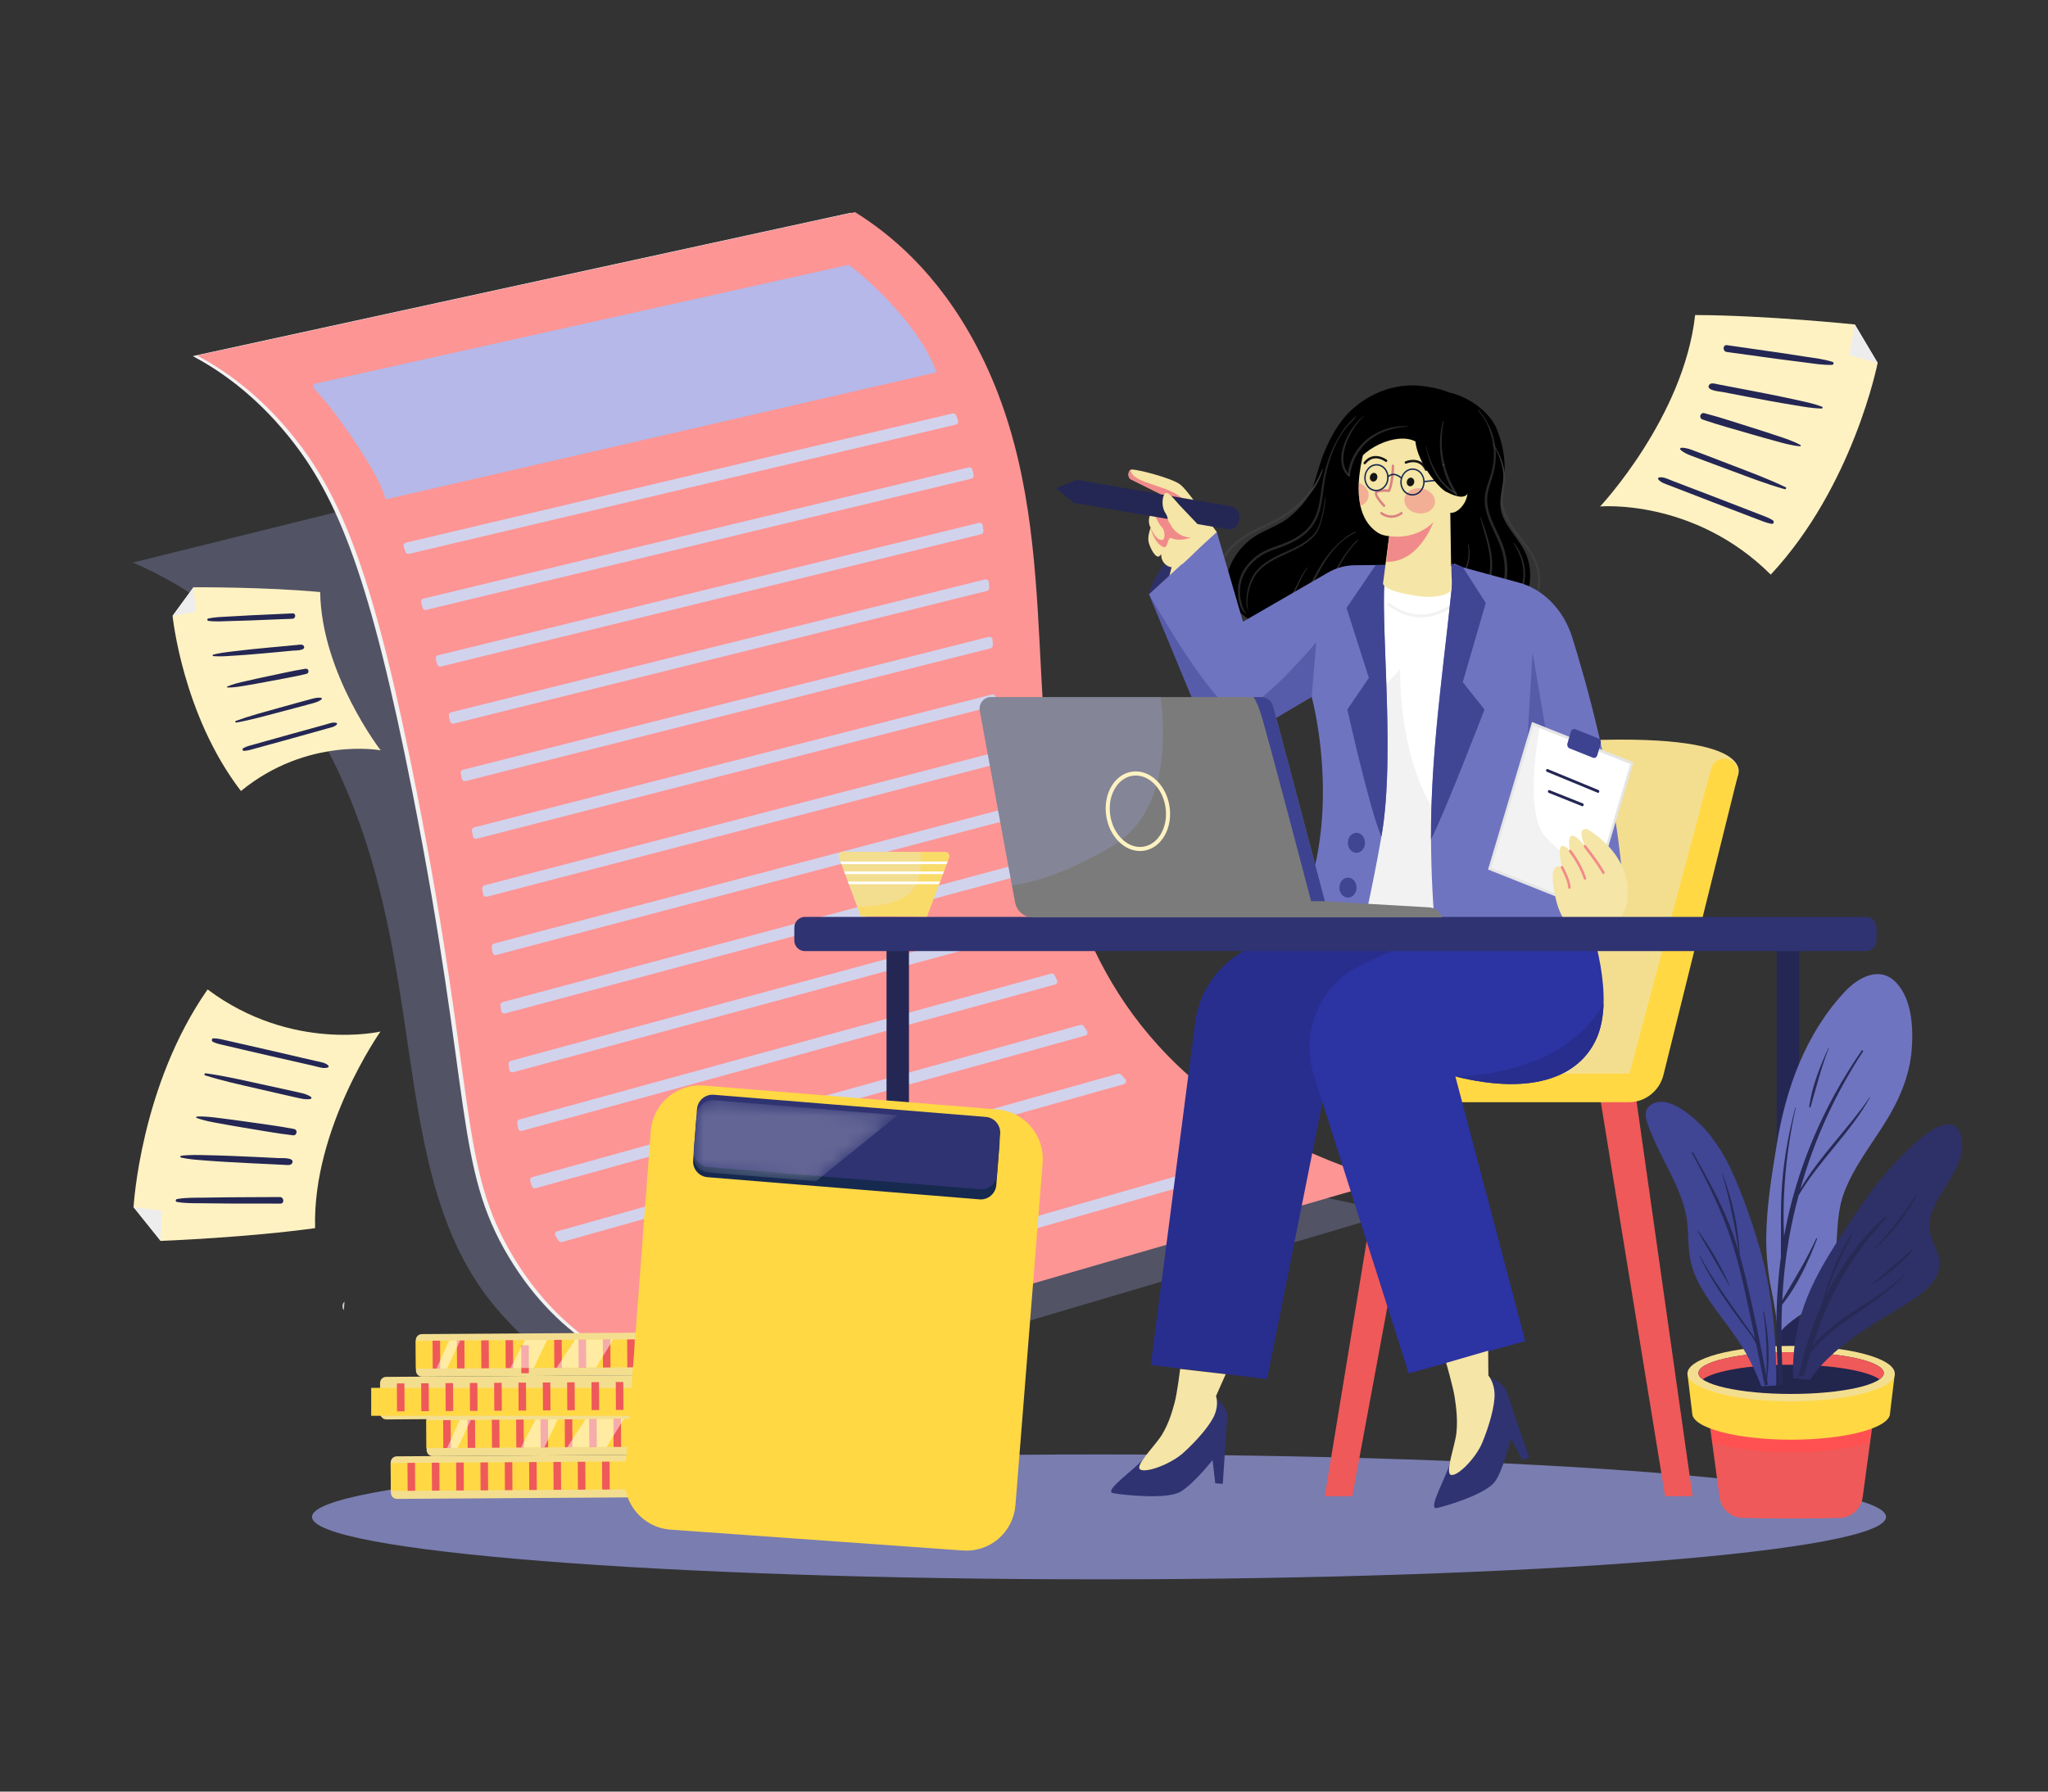 <svg width="144" height="126" viewBox="0 0 144 126" fill="none" xmlns="http://www.w3.org/2000/svg">
<rect x="0" y="0" width="144" height="126" fill="#333333" stroke="none"/>
<g clip-path="url(#clip0_876_10068)">
<path opacity="0.3" d="M61.627 26.593L9.344 39.563C12.846 41.067 18.405 44.303 22.608 51.937C30.881 66.966 26.587 82.796 35.263 92.431C37.572 94.995 42.399 99.538 48.848 99.848L98.436 85.171C81.127 82.862 75.252 74.399 73.213 66.731C71.166 59.035 72.225 49.295 67.369 37.147C65.383 32.178 63.172 28.723 61.627 26.593Z" fill="#999DDA"/>
<path d="M13.557 25.044L59.818 14.964C62.184 16.432 65.607 19.161 68.353 24.366C74.673 36.345 71.417 49.647 74.754 61.718C76.883 69.417 82.271 78.647 97.262 83.078L48.102 97.341C44.447 96.536 39.426 94.469 35.792 88.434C31.939 82.034 33.221 77.112 29.014 55.791C26.054 40.784 23.809 35.03 20.285 30.681C17.844 27.669 15.352 26 13.557 25.044Z" fill="#F2F2F2"/>
<path d="M13.855 25L60.118 14.919C62.483 16.387 65.906 19.116 68.652 24.322C74.972 36.301 71.714 49.602 75.053 61.673C77.181 69.372 82.57 78.602 97.561 83.033L48.401 97.296C44.746 96.491 39.725 94.425 36.091 88.389C32.238 81.99 33.52 77.068 29.313 55.746C26.353 40.741 24.109 34.987 20.583 30.637C18.143 27.625 15.652 25.955 13.855 25Z" fill="#FD9595"/>
<path d="M71.49 61.033C71.518 61.155 71.547 61.278 71.577 61.4C71.591 61.455 71.582 61.513 71.553 61.562C71.525 61.611 71.478 61.647 71.423 61.662L35.513 71.273C35.483 71.281 35.452 71.283 35.422 71.278C35.392 71.273 35.363 71.262 35.338 71.245C35.313 71.228 35.291 71.206 35.275 71.18C35.258 71.154 35.248 71.125 35.243 71.094C35.226 70.969 35.208 70.844 35.19 70.717C35.183 70.664 35.195 70.611 35.224 70.566C35.254 70.522 35.298 70.49 35.349 70.476L71.224 60.873C71.252 60.865 71.281 60.863 71.31 60.867C71.338 60.871 71.366 60.881 71.391 60.896C71.415 60.911 71.437 60.931 71.454 60.954C71.471 60.978 71.483 61.005 71.49 61.033ZM70.748 57.099C70.766 57.224 70.785 57.35 70.804 57.474C70.813 57.528 70.801 57.582 70.771 57.627C70.742 57.672 70.697 57.704 70.645 57.718L34.903 67.157C34.874 67.165 34.844 67.167 34.814 67.162C34.784 67.157 34.755 67.146 34.73 67.13C34.705 67.113 34.684 67.091 34.667 67.066C34.651 67.04 34.64 67.011 34.635 66.981C34.616 66.857 34.596 66.731 34.577 66.605C34.569 66.552 34.58 66.497 34.61 66.452C34.639 66.406 34.684 66.374 34.736 66.36L70.48 56.92C70.509 56.912 70.54 56.911 70.57 56.916C70.6 56.921 70.628 56.932 70.653 56.949C70.679 56.966 70.7 56.988 70.716 57.014C70.733 57.04 70.743 57.069 70.748 57.099ZM72.601 64.871C72.643 64.991 72.685 65.109 72.728 65.227C72.738 65.255 72.742 65.285 72.74 65.315C72.739 65.345 72.73 65.374 72.717 65.401C72.703 65.428 72.684 65.451 72.66 65.47C72.637 65.489 72.61 65.503 72.581 65.511L36.084 75.407C36.055 75.415 36.024 75.416 35.993 75.411C35.963 75.406 35.934 75.395 35.909 75.378C35.883 75.361 35.862 75.339 35.845 75.313C35.829 75.287 35.818 75.257 35.814 75.227C35.797 75.102 35.779 74.976 35.762 74.849C35.755 74.796 35.767 74.742 35.796 74.698C35.826 74.654 35.87 74.622 35.921 74.608L72.343 64.734C72.396 64.72 72.451 64.727 72.499 64.752C72.546 64.777 72.583 64.82 72.601 64.871ZM69.642 86.474L86.156 81.734C86.191 81.723 86.228 81.722 86.264 81.731C86.3 81.74 86.333 81.757 86.36 81.782C86.467 81.879 86.593 81.954 86.729 82.001C86.773 82.016 86.811 82.045 86.838 82.082C86.864 82.121 86.878 82.166 86.877 82.213C86.877 82.259 86.861 82.304 86.833 82.341C86.805 82.378 86.766 82.405 86.721 82.418L70.515 87.07C70.224 86.872 69.932 86.673 69.642 86.474Z" fill="#D1D3ED"/>
<path d="M46.905 93.002L65.555 87.647C65.838 87.85 66.121 88.05 66.407 88.248L47.651 93.634C47.609 93.646 47.566 93.645 47.525 93.632C47.31 93.564 47.097 93.492 46.888 93.415C46.845 93.399 46.809 93.37 46.784 93.332C46.759 93.293 46.746 93.248 46.748 93.203C46.75 93.157 46.766 93.113 46.794 93.077C46.822 93.041 46.861 93.015 46.905 93.002Z" fill="#DDDDDD"/>
<path d="M70.285 53.092C70.297 53.22 70.308 53.348 70.32 53.475C70.325 53.526 70.311 53.577 70.282 53.62C70.253 53.662 70.21 53.692 70.161 53.705L34.241 63.061C34.212 63.068 34.182 63.07 34.153 63.065C34.123 63.06 34.095 63.05 34.07 63.033C34.045 63.017 34.023 62.996 34.007 62.971C33.99 62.945 33.979 62.917 33.974 62.888C33.953 62.763 33.932 62.638 33.91 62.513C33.901 62.459 33.912 62.403 33.942 62.357C33.971 62.311 34.017 62.278 34.069 62.264L70.019 52.902C70.049 52.894 70.08 52.893 70.111 52.899C70.141 52.904 70.17 52.917 70.196 52.935C70.221 52.953 70.242 52.977 70.258 53.004C70.273 53.031 70.283 53.061 70.285 53.092ZM78.834 75.581C78.927 75.685 79.021 75.789 79.116 75.892C79.141 75.919 79.159 75.953 79.168 75.989C79.177 76.025 79.176 76.063 79.166 76.099C79.156 76.135 79.137 76.167 79.111 76.194C79.085 76.22 79.052 76.239 79.016 76.249L39.515 87.347C39.471 87.359 39.424 87.358 39.382 87.341C39.339 87.325 39.302 87.296 39.277 87.257C39.204 87.147 39.133 87.034 39.062 86.921C39.044 86.892 39.032 86.86 39.029 86.826C39.026 86.792 39.03 86.758 39.042 86.726C39.054 86.694 39.074 86.666 39.099 86.643C39.124 86.62 39.153 86.603 39.186 86.594L78.616 75.516C78.655 75.505 78.696 75.506 78.734 75.517C78.773 75.529 78.807 75.551 78.834 75.581ZM76.2 72.17C76.273 72.28 76.347 72.39 76.421 72.499C76.441 72.527 76.453 72.56 76.458 72.594C76.462 72.629 76.458 72.664 76.447 72.697C76.435 72.729 76.416 72.758 76.39 72.782C76.365 72.805 76.335 72.823 76.301 72.832L37.663 83.564C37.61 83.579 37.553 83.573 37.505 83.547C37.456 83.521 37.419 83.477 37.401 83.425C37.36 83.304 37.321 83.181 37.282 83.058C37.273 83.03 37.27 83.001 37.273 82.972C37.276 82.943 37.285 82.915 37.298 82.889C37.312 82.863 37.331 82.841 37.354 82.823C37.377 82.805 37.403 82.791 37.431 82.784L75.963 72.081C76.007 72.069 76.053 72.071 76.095 72.087C76.138 72.103 76.174 72.132 76.2 72.17ZM74.15 68.589C74.206 68.704 74.263 68.818 74.321 68.932C74.335 68.961 74.343 68.993 74.344 69.025C74.345 69.057 74.339 69.089 74.326 69.119C74.313 69.148 74.293 69.175 74.269 69.196C74.245 69.217 74.216 69.232 74.185 69.24L36.704 79.528C36.675 79.536 36.645 79.538 36.615 79.534C36.585 79.529 36.557 79.519 36.531 79.502C36.506 79.486 36.484 79.465 36.467 79.44C36.451 79.415 36.439 79.386 36.434 79.356C36.413 79.232 36.391 79.106 36.37 78.979C36.361 78.926 36.373 78.871 36.401 78.826C36.43 78.78 36.475 78.747 36.527 78.733L73.9 68.477C73.948 68.463 73.999 68.467 74.045 68.488C74.091 68.508 74.128 68.544 74.15 68.589ZM70.001 49.045C70.009 49.174 70.016 49.302 70.024 49.431C70.027 49.481 70.012 49.531 69.983 49.572C69.953 49.613 69.91 49.642 69.862 49.654L33.517 58.985C33.489 58.992 33.459 58.994 33.429 58.989C33.4 58.984 33.373 58.974 33.348 58.958C33.323 58.941 33.301 58.92 33.285 58.896C33.268 58.871 33.257 58.843 33.252 58.814C33.229 58.69 33.206 58.566 33.182 58.441C33.172 58.387 33.183 58.331 33.213 58.284C33.242 58.237 33.288 58.203 33.342 58.19L69.733 48.847C69.764 48.84 69.796 48.839 69.827 48.845C69.859 48.851 69.888 48.864 69.914 48.883C69.939 48.902 69.96 48.926 69.976 48.954C69.991 48.982 70 49.013 70.001 49.045ZM67.231 29.217C67.275 29.337 67.319 29.458 67.362 29.578C67.372 29.607 67.376 29.637 67.373 29.668C67.371 29.698 67.362 29.728 67.347 29.755C67.333 29.782 67.313 29.805 67.289 29.824C67.265 29.842 67.237 29.855 67.207 29.862L28.762 38.951C28.71 38.964 28.655 38.956 28.609 38.929C28.562 38.903 28.526 38.861 28.509 38.809C28.468 38.689 28.426 38.569 28.385 38.449C28.375 38.42 28.371 38.389 28.374 38.359C28.376 38.329 28.385 38.299 28.4 38.273C28.414 38.246 28.434 38.222 28.458 38.204C28.482 38.186 28.51 38.172 28.54 38.166L66.98 29.078C67.032 29.067 67.085 29.075 67.132 29.1C67.178 29.126 67.213 29.168 67.231 29.217Z" fill="#D1D3ED"/>
<path d="M65.854 26.184L27.102 35.124C26.765 33.424 23.833 29.406 23.133 28.541C22.795 28.123 22.449 27.72 22.093 27.33C22.067 27.302 22.049 27.268 22.041 27.23C22.032 27.193 22.034 27.154 22.045 27.117C22.056 27.081 22.077 27.048 22.105 27.022C22.133 26.996 22.167 26.978 22.204 26.97L59.584 18.645C59.614 18.638 59.646 18.638 59.676 18.645C59.707 18.651 59.736 18.664 59.761 18.683C61.147 19.727 64.659 22.907 65.854 26.184Z" fill="#B5B8E8"/>
<path d="M69.787 44.987L69.807 45.373C69.81 45.423 69.795 45.473 69.765 45.513C69.735 45.554 69.692 45.583 69.644 45.595L32.738 54.93C32.709 54.937 32.68 54.939 32.651 54.934C32.622 54.929 32.594 54.919 32.57 54.903C32.545 54.887 32.524 54.866 32.507 54.842C32.49 54.818 32.479 54.79 32.473 54.761C32.449 54.636 32.424 54.513 32.399 54.389C32.388 54.335 32.399 54.278 32.428 54.231C32.458 54.183 32.505 54.15 32.559 54.136L69.518 44.79C69.549 44.782 69.581 44.781 69.612 44.787C69.643 44.793 69.672 44.806 69.698 44.825C69.724 44.844 69.745 44.868 69.76 44.896C69.776 44.924 69.785 44.955 69.787 44.987ZM69.526 40.946C69.536 41.073 69.546 41.201 69.556 41.329C69.56 41.381 69.546 41.432 69.515 41.474C69.485 41.516 69.442 41.545 69.392 41.558L31.905 50.889C31.877 50.896 31.847 50.898 31.819 50.893C31.79 50.888 31.763 50.878 31.738 50.863C31.714 50.847 31.693 50.827 31.676 50.803C31.659 50.779 31.648 50.752 31.642 50.724C31.615 50.6 31.589 50.476 31.562 50.353C31.55 50.298 31.56 50.24 31.59 50.192C31.619 50.144 31.667 50.11 31.721 50.096L69.258 40.752C69.288 40.745 69.32 40.744 69.351 40.75C69.382 40.756 69.411 40.768 69.436 40.787C69.462 40.805 69.483 40.829 69.499 40.856C69.514 40.884 69.523 40.914 69.526 40.946ZM69.097 36.952C69.115 37.078 69.132 37.204 69.148 37.331C69.155 37.384 69.143 37.438 69.112 37.483C69.082 37.527 69.037 37.559 68.985 37.571L30.996 46.874C30.94 46.887 30.881 46.878 30.833 46.848C30.784 46.818 30.748 46.77 30.735 46.714C30.706 46.59 30.676 46.468 30.646 46.346C30.64 46.318 30.638 46.289 30.643 46.261C30.647 46.233 30.657 46.206 30.672 46.181C30.686 46.157 30.706 46.136 30.729 46.119C30.752 46.102 30.778 46.09 30.805 46.084L68.833 36.772C68.862 36.765 68.892 36.764 68.922 36.769C68.951 36.775 68.979 36.786 69.004 36.803C69.029 36.82 69.05 36.842 69.066 36.867C69.082 36.893 69.092 36.922 69.097 36.952ZM68.373 33.034C68.402 33.157 68.43 33.281 68.458 33.405C68.47 33.461 68.461 33.519 68.431 33.568C68.401 33.616 68.354 33.651 68.299 33.665L29.97 42.89C29.916 42.903 29.858 42.894 29.81 42.866C29.762 42.837 29.727 42.791 29.712 42.737L29.61 42.373C29.602 42.344 29.6 42.315 29.603 42.286C29.607 42.257 29.616 42.229 29.631 42.203C29.646 42.178 29.665 42.156 29.689 42.139C29.712 42.121 29.739 42.109 29.767 42.102L68.112 32.872C68.167 32.859 68.226 32.868 68.275 32.898C68.324 32.929 68.359 32.977 68.373 33.034Z" fill="#D1D3ED"/>
<path d="M58.709 86.665C58.2 85.98 57.536 85.426 56.773 85.05C56.391 84.859 55.988 84.713 55.573 84.615C55.469 84.594 55.364 84.569 55.259 84.551C55.154 84.532 55.048 84.517 54.941 84.504C54.834 84.492 54.728 84.484 54.623 84.478L54.463 84.474L54.384 84.472H54.344H54.294C54.026 84.486 53.737 84.66 53.663 84.978C53.647 85.052 53.644 85.128 53.656 85.202C53.662 85.237 53.669 85.271 53.68 85.304C53.689 85.336 53.7 85.367 53.713 85.397C53.762 85.508 53.825 85.612 53.901 85.706C53.936 85.752 53.973 85.795 54.011 85.836L54.118 85.951C54.189 86.029 54.262 86.104 54.335 86.179C54.481 86.33 54.632 86.477 54.784 86.62C55.396 87.195 56.058 87.715 56.762 88.172L57.027 88.341C57.117 88.395 57.206 88.45 57.297 88.503L57.433 88.583L57.501 88.623L57.573 88.663C57.673 88.716 57.777 88.762 57.884 88.798C57.998 88.837 58.116 88.861 58.236 88.868C58.372 88.876 58.507 88.846 58.628 88.782C58.66 88.765 58.69 88.745 58.717 88.722C58.745 88.7 58.77 88.675 58.793 88.648C58.841 88.595 58.88 88.535 58.906 88.469C58.958 88.342 58.973 88.203 58.951 88.068C58.929 87.943 58.884 87.824 58.819 87.717C58.757 87.617 58.684 87.525 58.6 87.443C58.523 87.366 58.442 87.293 58.358 87.225L58.234 87.124L58.106 87.027C57.765 86.772 57.395 86.558 57.005 86.388C56.616 86.217 56.209 86.091 55.792 86.012L55.713 85.996L55.633 85.984L55.474 85.961C55.421 85.955 55.369 85.95 55.315 85.945C55.261 85.94 55.21 85.933 55.156 85.931C55.05 85.925 54.944 85.918 54.837 85.919H54.697H54.672C54.604 85.924 54.538 85.941 54.477 85.971C54.414 86 54.358 86.043 54.313 86.095C54.268 86.148 54.234 86.21 54.214 86.277C54.194 86.349 54.194 86.425 54.214 86.497C54.233 86.562 54.265 86.622 54.307 86.674C54.344 86.72 54.384 86.762 54.427 86.801L54.542 86.908L54.771 87.118C55.075 87.399 55.382 87.679 55.686 87.957L55.818 87.837C55.736 87.725 55.63 87.633 55.507 87.569C55.443 87.536 55.373 87.514 55.302 87.505C55.228 87.496 55.154 87.502 55.083 87.523C55.01 87.543 54.943 87.579 54.886 87.628C54.856 87.654 54.831 87.683 54.809 87.716C54.798 87.733 54.788 87.75 54.78 87.768L54.761 87.805C54.739 87.848 54.706 87.885 54.667 87.914C54.627 87.942 54.582 87.962 54.534 87.97C54.51 87.973 54.487 87.974 54.463 87.972C54.451 87.971 54.439 87.969 54.428 87.966L54.409 87.963L54.387 87.957L54.208 87.908L53.849 87.811L53.491 87.715L53.312 87.666C53.264 87.653 53.214 87.655 53.167 87.672C53.12 87.689 53.08 87.721 53.052 87.763C53.025 87.804 53.011 87.853 53.012 87.902C53.013 87.953 53.03 88.002 53.061 88.042C53.069 88.052 53.077 88.061 53.086 88.069C53.094 88.077 53.105 88.087 53.109 88.09L53.145 88.119L53.215 88.177C53.307 88.257 53.396 88.338 53.481 88.426C53.566 88.514 53.646 88.605 53.722 88.699C53.731 88.711 53.742 88.723 53.75 88.734L53.77 88.765C53.777 88.775 53.783 88.786 53.787 88.797C53.793 88.808 53.798 88.819 53.801 88.831C53.816 88.876 53.819 88.925 53.812 88.972C53.804 89.021 53.785 89.067 53.756 89.106C53.742 89.126 53.726 89.144 53.708 89.161C53.69 89.176 53.67 89.19 53.648 89.201C53.606 89.224 53.559 89.236 53.511 89.235H53.493L53.475 89.233L53.438 89.228L53.348 89.208C53.109 89.155 52.873 89.09 52.639 89.014C52.172 88.863 51.719 88.67 51.286 88.438L51.127 88.349L51.047 88.303L51.007 88.279L50.997 88.274C50.999 88.276 51 88.279 51 88.281C50.999 88.283 50.998 88.284 50.997 88.284C50.994 88.284 50.991 88.287 50.99 88.284L51.001 88.287L51.023 88.292C51.037 88.295 51.051 88.299 51.066 88.303C51.094 88.311 51.123 88.319 51.151 88.328C51.265 88.364 51.376 88.409 51.483 88.463C51.536 88.489 51.588 88.519 51.639 88.549C51.664 88.565 51.69 88.581 51.715 88.597L51.752 88.623L51.77 88.635L51.785 88.648C51.825 88.678 51.859 88.716 51.884 88.76C51.91 88.804 51.926 88.853 51.933 88.903C51.944 89.005 51.917 89.108 51.855 89.19C51.825 89.23 51.788 89.264 51.745 89.29C51.701 89.315 51.652 89.33 51.602 89.336L51.562 89.341H51.516C51.486 89.341 51.456 89.344 51.425 89.341C51.365 89.341 51.304 89.341 51.243 89.341C50.756 89.328 50.274 89.237 49.815 89.073C49.804 89.068 49.792 89.065 49.78 89.066C49.768 89.066 49.756 89.068 49.745 89.073C49.734 89.078 49.724 89.085 49.715 89.094C49.707 89.103 49.701 89.113 49.697 89.125C49.693 89.136 49.691 89.149 49.692 89.161C49.692 89.173 49.696 89.185 49.701 89.196C49.707 89.207 49.714 89.216 49.724 89.224C49.733 89.232 49.744 89.238 49.755 89.241C50.232 89.413 50.732 89.508 51.238 89.522C51.301 89.522 51.364 89.524 51.427 89.522C51.459 89.522 51.49 89.522 51.522 89.519H51.569L51.623 89.513C51.697 89.504 51.767 89.481 51.832 89.444C51.895 89.407 51.951 89.356 51.995 89.297C52.085 89.177 52.125 89.028 52.107 88.88C52.097 88.806 52.074 88.735 52.036 88.671C51.999 88.606 51.95 88.55 51.891 88.505L51.87 88.488L51.85 88.475L51.81 88.447C51.784 88.43 51.756 88.412 51.731 88.396C51.676 88.362 51.62 88.331 51.562 88.302C51.447 88.244 51.327 88.195 51.204 88.156C51.173 88.147 51.142 88.138 51.111 88.129C51.096 88.125 51.08 88.121 51.065 88.118L51.041 88.112L51.029 88.109L51.007 88.106C50.973 88.102 50.94 88.109 50.911 88.125C50.889 88.136 50.871 88.153 50.856 88.172C50.842 88.192 50.831 88.214 50.826 88.238C50.82 88.262 50.82 88.287 50.825 88.31C50.829 88.334 50.839 88.357 50.853 88.377C50.863 88.39 50.874 88.402 50.887 88.412L50.906 88.425L50.916 88.431L50.956 88.454L51.035 88.501L51.2 88.593C51.642 88.83 52.105 89.027 52.582 89.182C52.821 89.258 53.062 89.325 53.307 89.379L53.398 89.4L53.454 89.408L53.482 89.411H53.51C53.587 89.411 53.662 89.392 53.729 89.356C53.763 89.338 53.794 89.316 53.823 89.291C53.851 89.266 53.876 89.237 53.898 89.206C53.942 89.145 53.972 89.073 53.984 88.998C53.997 88.922 53.991 88.844 53.967 88.771C53.961 88.752 53.954 88.735 53.946 88.718C53.938 88.7 53.929 88.683 53.919 88.668L53.888 88.621L53.858 88.581C53.778 88.482 53.694 88.387 53.605 88.295C53.517 88.204 53.424 88.117 53.326 88.035L53.253 87.974L53.216 87.944C53.212 87.941 53.208 87.937 53.205 87.934C53.202 87.932 53.2 87.929 53.198 87.926C53.19 87.917 53.186 87.906 53.186 87.894C53.186 87.88 53.19 87.867 53.198 87.856C53.205 87.846 53.215 87.837 53.227 87.833C53.239 87.829 53.252 87.829 53.264 87.833L53.443 87.882L53.801 87.978L54.159 88.075L54.339 88.124L54.361 88.129L54.389 88.135C54.407 88.14 54.426 88.143 54.445 88.144C54.483 88.148 54.522 88.146 54.559 88.14C54.635 88.128 54.706 88.099 54.768 88.055C54.83 88.01 54.881 87.953 54.917 87.885L54.94 87.839C54.945 87.828 54.951 87.819 54.957 87.809C54.97 87.79 54.985 87.772 55.003 87.757C55.04 87.725 55.084 87.702 55.131 87.688C55.231 87.661 55.337 87.674 55.428 87.723C55.526 87.776 55.61 87.85 55.676 87.939L55.808 87.819C55.511 87.529 55.216 87.238 54.919 86.95L54.695 86.733L54.585 86.626C54.552 86.594 54.522 86.56 54.495 86.523C54.472 86.494 54.455 86.461 54.445 86.426C54.438 86.397 54.439 86.367 54.448 86.339C54.459 86.306 54.477 86.276 54.501 86.251C54.524 86.225 54.553 86.205 54.584 86.192C54.617 86.177 54.652 86.169 54.688 86.168H54.719H54.757L54.833 86.171C54.933 86.171 55.032 86.182 55.134 86.19C55.184 86.193 55.234 86.2 55.284 86.207C55.334 86.213 55.384 86.219 55.434 86.227L55.583 86.252L55.657 86.265L55.731 86.281C56.125 86.362 56.509 86.489 56.875 86.657C57.241 86.823 57.587 87.031 57.906 87.277L58.026 87.37L58.14 87.467C58.216 87.53 58.289 87.597 58.357 87.668C58.489 87.803 58.584 87.954 58.606 88.111C58.618 88.182 58.609 88.255 58.581 88.322C58.568 88.352 58.55 88.379 58.528 88.402C58.506 88.426 58.481 88.446 58.452 88.461C58.388 88.493 58.317 88.507 58.246 88.501C58.159 88.495 58.074 88.476 57.992 88.447C57.904 88.416 57.818 88.377 57.736 88.333L57.673 88.297L57.607 88.257L57.474 88.18C57.387 88.127 57.301 88.073 57.213 88.019L56.956 87.853C56.275 87.401 55.633 86.892 55.038 86.331C54.89 86.19 54.744 86.047 54.6 85.9C54.529 85.826 54.458 85.752 54.389 85.677L54.285 85.564C54.253 85.529 54.222 85.493 54.194 85.457C54.14 85.389 54.094 85.315 54.059 85.235C54.03 85.177 54.02 85.112 54.03 85.047C54.035 85.021 54.045 84.996 54.06 84.974C54.078 84.949 54.1 84.926 54.124 84.908C54.179 84.868 54.244 84.844 54.311 84.841H54.339H54.376H54.451L54.6 84.844C54.699 84.847 54.799 84.859 54.898 84.865C54.996 84.871 55.097 84.89 55.194 84.902C55.292 84.914 55.391 84.938 55.489 84.956C55.881 85.041 56.263 85.167 56.628 85.332C57.367 85.666 58.027 86.154 58.565 86.764C58.58 86.78 58.601 86.79 58.624 86.792C58.646 86.793 58.668 86.786 58.686 86.772C58.703 86.758 58.715 86.738 58.718 86.715C58.721 86.693 58.716 86.67 58.703 86.652L58.709 86.665Z" fill="#242754"/>
<path d="M77.275 111.073C107.837 111.073 132.613 109.107 132.613 106.681C132.613 104.256 107.837 102.29 77.275 102.29C46.713 102.29 21.938 104.256 21.938 106.681C21.938 109.107 46.713 111.073 77.275 111.073Z" fill="#7A7DB0"/>
<path d="M122.186 54.563C122.186 54.563 123.893 51.415 110.395 52.119L102.896 76.577L115.594 76.377L122.186 54.563Z" fill="#F3DE90"/>
<path d="M117.078 105.228H119.011L114.994 76.921H112.461L117.078 105.228Z" fill="#EF5959"/>
<path d="M95.082 105.228H93.148L97.796 76.921H100.329L95.082 105.228Z" fill="#EF5959"/>
<path d="M95.264 77.517H114.566V75.504H95.264V77.517Z" fill="#FFD844"/>
<path d="M114.567 75.504L120.313 54.073C120.348 53.941 120.411 53.818 120.497 53.712C120.582 53.606 120.689 53.519 120.811 53.457C120.932 53.396 121.065 53.36 121.2 53.354C121.336 53.347 121.472 53.369 121.598 53.419C121.818 53.505 121.999 53.668 122.107 53.879C122.216 54.09 122.244 54.333 122.186 54.563L116.961 75.601C116.827 76.141 116.52 76.622 116.087 76.968C115.654 77.315 115.119 77.508 114.566 77.517L114.567 75.504Z" fill="#FFD844"/>
<path d="M101.5 27.578C102.566 27.548 104.652 28.681 105.253 30.198C105.723 31.381 105.93 32.67 105.708 33.924C105.605 34.507 105.437 35.092 105.505 35.679C105.644 36.871 106.69 37.723 107.22 38.796C107.905 40.184 107.626 41.991 106.556 43.104C105.965 43.719 105.118 44.214 104.982 45.059C104.831 46.003 105.662 47.022 105.197 47.856C104.836 48.502 103.923 48.557 103.212 48.372C101.122 47.831 99.497 45.823 99.391 43.654C99.353 42.881 99.49 42.109 99.688 41.361C100.509 38.26 102.391 35.423 102.553 32.218C102.599 31.324 102.494 30.386 102.012 29.635L101.5 27.578Z" fill="black"/>
<path opacity="0.5" d="M103.907 28.837C104.074 29.041 104.227 29.256 104.366 29.48C104.496 29.697 104.63 29.933 104.702 30.177C104.773 30.422 104.861 30.658 104.917 30.909C104.976 31.163 105.014 31.421 105.03 31.681C105.063 32.196 105.01 32.712 104.873 33.208C104.714 33.777 104.464 34.322 104.407 34.916C104.302 36.004 104.892 36.992 105.311 37.951C105.541 38.48 105.72 39.027 105.776 39.604C105.833 40.182 105.795 40.782 105.617 41.333C105.539 41.591 105.41 41.831 105.238 42.038C105.06 42.242 104.832 42.389 104.601 42.524C104.164 42.778 103.684 43.024 103.477 43.519C103.434 43.62 103.412 43.729 103.41 43.839C103.411 43.844 103.413 43.848 103.416 43.851C103.419 43.854 103.424 43.856 103.428 43.857C103.432 43.857 103.437 43.856 103.441 43.854C103.445 43.852 103.448 43.849 103.45 43.845C103.569 43.315 104.062 43.019 104.503 42.778C104.741 42.647 104.985 42.519 105.194 42.341C105.397 42.164 105.56 41.946 105.672 41.7C105.913 41.183 105.99 40.585 105.985 40.017C105.977 39.417 105.861 38.824 105.643 38.266C105.262 37.273 104.604 36.326 104.568 35.232C104.548 34.635 104.765 34.079 104.939 33.519C105.102 33.011 105.182 32.481 105.178 31.948C105.171 31.431 105.081 30.919 104.912 30.431C104.824 30.192 104.717 29.96 104.594 29.737C104.474 29.512 104.336 29.296 104.181 29.093C104.104 28.993 104.022 28.897 103.933 28.808C103.916 28.79 103.893 28.815 103.908 28.833L103.907 28.837ZM106.422 38.203C106.511 38.343 106.593 38.489 106.666 38.638C106.739 38.784 106.808 38.933 106.865 39.087C106.984 39.393 107.063 39.713 107.099 40.039C107.132 40.345 107.116 40.655 107.053 40.956C106.992 41.243 106.886 41.519 106.739 41.772C106.593 42.025 106.406 42.252 106.187 42.445C106.16 42.468 106.136 42.494 106.11 42.518C106.083 42.542 106.116 42.577 106.144 42.562C106.274 42.487 106.393 42.394 106.498 42.286C106.606 42.179 106.701 42.06 106.783 41.932C106.948 41.678 107.07 41.397 107.144 41.102C107.221 40.797 107.249 40.482 107.228 40.168C107.206 39.828 107.134 39.494 107.013 39.176C106.953 39.017 106.883 38.862 106.804 38.713C106.723 38.564 106.631 38.42 106.531 38.284C106.506 38.25 106.481 38.216 106.456 38.183C106.441 38.163 106.407 38.183 106.422 38.203H106.422Z" fill="#505050"/>
<path opacity="0.5" d="M104.086 36.397C104.143 36.617 104.198 36.837 104.256 37.056C104.315 37.275 104.38 37.493 104.442 37.711C104.571 38.138 104.668 38.573 104.733 39.014C104.789 39.413 104.794 39.816 104.747 40.216C104.702 40.605 104.583 40.983 104.397 41.327C104.311 41.488 104.202 41.635 104.072 41.764C104.01 41.826 103.941 41.88 103.867 41.926C103.795 41.97 103.719 42.006 103.64 42.034C103.595 42.046 103.553 42.067 103.515 42.096L103.536 42.084C103.514 42.089 103.492 42.097 103.471 42.103C103.441 42.11 103.437 42.162 103.471 42.167C103.496 42.172 103.522 42.174 103.548 42.175L103.525 42.168C103.611 42.211 103.721 42.172 103.803 42.139C103.892 42.102 103.974 42.053 104.049 41.993C104.202 41.873 104.333 41.727 104.438 41.563C104.656 41.219 104.801 40.834 104.865 40.431C104.932 40.021 104.941 39.604 104.894 39.192C104.839 38.743 104.745 38.3 104.615 37.867C104.551 37.645 104.482 37.425 104.408 37.206C104.335 36.987 104.249 36.772 104.179 36.552C104.161 36.496 104.144 36.441 104.127 36.386C104.124 36.381 104.121 36.378 104.116 36.376C104.112 36.374 104.107 36.373 104.102 36.375C104.097 36.376 104.093 36.379 104.091 36.383C104.088 36.387 104.086 36.392 104.087 36.397H104.086ZM103.218 38.325C103.282 38.688 103.275 39.06 103.197 39.42C103.121 39.78 102.98 40.123 102.781 40.431C102.725 40.517 102.671 40.602 102.609 40.684C102.547 40.765 102.483 40.849 102.418 40.93C102.407 40.945 102.422 40.971 102.44 40.959C102.516 40.905 102.587 40.843 102.652 40.775C102.717 40.704 102.777 40.629 102.835 40.552C102.945 40.399 103.036 40.234 103.108 40.059C103.258 39.707 103.336 39.328 103.337 38.945C103.338 38.732 103.313 38.52 103.262 38.313C103.255 38.283 103.213 38.296 103.218 38.325Z" fill="#505050"/>
<path d="M104.95 31.24C105.331 31.803 105.58 32.445 105.679 33.118C105.775 33.788 105.556 34.44 105.534 35.105C105.522 35.431 105.579 35.756 105.703 36.057C105.825 36.353 105.971 36.637 106.141 36.908C106.489 37.472 106.904 37.988 107.295 38.52C107.486 38.768 107.654 39.034 107.797 39.313C107.931 39.588 108.029 39.879 108.089 40.178C108.202 40.756 108.163 41.354 107.975 41.912C107.793 42.453 107.479 42.999 107.041 43.369C106.619 43.723 106.127 43.985 105.718 44.355C105.299 44.735 105.084 45.28 105.061 45.841C105.035 46.464 105.22 47.083 105.453 47.651C105.511 47.796 105.575 47.938 105.644 48.077C105.692 48.175 105.83 48.09 105.787 47.993C105.532 47.415 105.288 46.816 105.236 46.179C105.19 45.607 105.319 44.997 105.726 44.573C106.104 44.179 106.6 43.914 107.027 43.58C107.477 43.227 107.803 42.742 108.024 42.215C108.251 41.678 108.342 41.093 108.29 40.512C108.229 39.912 108.025 39.334 107.696 38.83C107.342 38.28 106.91 37.783 106.536 37.246C106.347 36.98 106.175 36.701 106.021 36.413C105.868 36.119 105.726 35.809 105.684 35.477C105.601 34.82 105.82 34.173 105.816 33.517C105.814 33.179 105.737 32.846 105.636 32.526C105.489 32.058 105.269 31.618 104.983 31.22C104.969 31.2 104.934 31.22 104.949 31.241L104.95 31.24Z" fill="#3D3D3D"/>
<path d="M103.161 28.495C102.381 27.587 101.124 27.273 99.937 27.14C98.179 26.942 96.427 27.585 95.111 28.754C94.169 29.593 93.55 30.73 93.078 31.887C92.766 32.649 92.588 33.508 92.284 34.291C91.954 35.141 91.366 35.774 90.681 36.349C89.94 36.97 88.968 37.233 88.163 37.767C86.744 38.707 85.515 40.936 86.651 42.55C87.065 43.139 87.848 43.401 88.157 44.076C88.553 44.941 87.903 46.052 88.374 46.877C88.578 47.236 88.962 47.459 89.356 47.576C90.693 47.972 92.07 47.175 93.048 46.173C94.956 44.224 96.917 43.22 97.698 40.548C98.625 38.041 96.887 31.165 96.373 28.541L103.161 28.495Z" fill="black"/>
<path d="M92.958 33.019C92.478 34.318 91.501 35.382 90.362 36.135C90.073 36.326 89.774 36.5 89.466 36.656C89.09 36.846 88.703 37.014 88.325 37.199C87.663 37.519 87.038 37.917 86.518 38.445C86.039 38.931 85.65 39.526 85.467 40.191C85.291 40.829 85.297 41.531 85.525 42.154C85.637 42.467 85.808 42.755 86.027 43.002C86.233 43.233 86.483 43.418 86.732 43.598C87.187 43.93 87.734 44.283 87.864 44.874C87.951 45.267 87.84 45.675 87.873 46.071C87.897 46.418 88.054 46.742 88.31 46.974C88.856 47.466 89.655 47.482 90.288 47.152C90.451 47.066 90.603 46.962 90.744 46.842C90.811 46.786 90.721 46.667 90.649 46.719C90.083 47.129 89.314 47.364 88.671 46.989C88.408 46.835 88.193 46.593 88.112 46.294C88.008 45.913 88.109 45.512 88.094 45.124C88.084 44.799 87.97 44.486 87.77 44.23C87.592 44 87.363 43.816 87.134 43.643C86.895 43.466 86.648 43.3 86.422 43.105C86.187 42.906 85.991 42.662 85.845 42.389C85.546 41.818 85.471 41.138 85.585 40.508C85.704 39.847 86.037 39.245 86.477 38.747C86.945 38.217 87.523 37.803 88.145 37.475C88.827 37.115 89.545 36.834 90.2 36.424C91.317 35.726 92.34 34.746 92.846 33.504C92.909 33.35 92.965 33.193 93.01 33.034C93.021 33 92.971 32.987 92.958 33.02L92.958 33.019Z" fill="#3D3D3D"/>
<g opacity="0.5">
<path d="M95.428 37.977C94.841 38.545 94.384 39.219 93.995 39.934C93.597 40.663 93.301 41.439 93.024 42.221C92.885 42.613 92.752 43.007 92.615 43.4C92.481 43.785 92.35 44.172 92.192 44.549C91.892 45.265 91.476 45.998 90.784 46.395C90.421 46.603 89.979 46.707 89.567 46.603C89.389 46.554 89.223 46.47 89.078 46.355C89.007 46.303 88.943 46.242 88.886 46.174C88.825 46.11 88.77 46.039 88.724 45.962C88.678 45.883 88.645 45.796 88.627 45.706C88.623 45.686 88.593 45.694 88.596 45.715C88.605 45.81 88.624 45.904 88.652 45.995C88.679 46.086 88.718 46.172 88.767 46.253C88.877 46.412 89.021 46.544 89.189 46.638C89.569 46.85 90.025 46.864 90.437 46.739C90.84 46.61 91.202 46.375 91.484 46.058C91.76 45.756 91.973 45.402 92.147 45.033C92.319 44.654 92.472 44.266 92.604 43.871C92.744 43.476 92.878 43.078 93.014 42.681C93.288 41.883 93.578 41.091 93.927 40.323C94.27 39.569 94.704 38.852 95.266 38.243C95.335 38.168 95.405 38.096 95.477 38.025C95.51 37.993 95.46 37.945 95.428 37.975L95.428 37.977Z" fill="#505050"/>
<path d="M95.288 37.39C94.964 37.531 94.665 37.742 94.393 37.966C94.117 38.195 93.86 38.447 93.626 38.719C93.14 39.28 92.743 39.911 92.402 40.568C92.017 41.309 91.686 42.077 91.308 42.822C91.121 43.19 90.922 43.554 90.7 43.903C90.512 44.199 90.302 44.49 90.023 44.705C89.891 44.809 89.742 44.889 89.583 44.942C89.45 44.985 89.309 45 89.17 44.986C89.037 44.974 88.906 44.938 88.786 44.88C88.664 44.824 88.557 44.742 88.471 44.639C88.426 44.591 88.39 44.535 88.365 44.474C88.353 44.434 88.291 44.451 88.303 44.491C88.313 44.523 88.317 44.558 88.326 44.591C88.359 44.697 88.415 44.794 88.492 44.874C88.598 44.983 88.73 45.063 88.874 45.107C89.172 45.205 89.496 45.189 89.783 45.061C90.121 44.912 90.386 44.641 90.607 44.35C90.846 44.034 91.045 43.684 91.232 43.334C91.635 42.584 91.969 41.799 92.336 41.03C92.667 40.337 93.026 39.654 93.483 39.035C93.697 38.739 93.939 38.464 94.204 38.214C94.472 37.963 94.768 37.746 95.087 37.565C95.163 37.522 95.24 37.48 95.317 37.438C95.348 37.421 95.321 37.378 95.29 37.392L95.288 37.39ZM95.368 29.255C94.929 29.615 94.552 30.046 94.251 30.529C93.939 31.026 93.678 31.555 93.472 32.106C93.249 32.719 93.084 33.352 92.98 33.997C92.88 34.582 92.83 35.177 92.678 35.753C92.531 36.312 92.28 36.828 91.87 37.24C91.476 37.636 90.98 37.917 90.474 38.138C89.905 38.387 89.298 38.528 88.754 38.837C88.238 39.126 87.801 39.539 87.481 40.039C87.197 40.486 87.045 41.006 87.045 41.537C87.045 42.006 87.098 42.539 87.372 42.932C87.435 43.016 87.505 43.095 87.582 43.166C87.587 43.171 87.593 43.174 87.6 43.174C87.607 43.174 87.614 43.171 87.619 43.166C87.624 43.161 87.626 43.155 87.626 43.148C87.626 43.141 87.624 43.134 87.619 43.129C87.463 42.972 87.388 42.725 87.324 42.519C87.25 42.289 87.207 42.05 87.193 41.808C87.169 41.296 87.25 40.788 87.491 40.332C87.763 39.818 88.188 39.393 88.673 39.079C89.196 38.739 89.803 38.591 90.376 38.36C90.887 38.154 91.371 37.892 91.791 37.529C92.211 37.163 92.528 36.692 92.71 36.164C92.904 35.616 92.978 35.035 93.055 34.461C93.095 34.169 93.126 33.874 93.181 33.584C93.243 33.258 93.321 32.935 93.416 32.618C93.582 32.039 93.806 31.478 94.084 30.944C94.353 30.441 94.7 29.983 95.112 29.588C95.212 29.492 95.316 29.4 95.425 29.313C95.465 29.28 95.408 29.222 95.367 29.255H95.368Z" fill="#505050"/>
<path d="M93.172 34.895C93.16 34.998 93.143 35.1 93.129 35.203C93.115 35.3 93.108 35.397 93.095 35.494C93.069 35.69 93.034 35.885 92.991 36.078C92.949 36.272 92.899 36.458 92.841 36.645C92.789 36.831 92.723 37.013 92.645 37.19C92.57 37.339 92.474 37.476 92.361 37.596C92.249 37.718 92.127 37.829 91.996 37.93C91.706 38.154 91.394 38.348 91.065 38.508C90.73 38.675 90.384 38.815 90.046 38.975C89.728 39.121 89.42 39.288 89.125 39.477C88.83 39.664 88.564 39.894 88.336 40.158C88.151 40.383 88.004 40.637 87.9 40.909C87.788 41.202 87.711 41.507 87.67 41.818C87.63 42.108 87.615 42.415 87.672 42.703C87.685 42.767 87.705 42.828 87.72 42.891C87.724 42.908 87.751 42.901 87.747 42.883C87.733 42.815 87.724 42.745 87.72 42.676C87.713 42.606 87.709 42.537 87.707 42.467C87.703 42.317 87.71 42.167 87.727 42.018C87.761 41.709 87.833 41.406 87.94 41.114C88.035 40.841 88.169 40.584 88.338 40.35C88.547 40.081 88.798 39.849 89.082 39.663C89.372 39.47 89.676 39.301 89.993 39.157C90.329 38.996 90.667 38.845 90.999 38.679C91.331 38.52 91.646 38.329 91.942 38.11C92.203 37.909 92.465 37.683 92.629 37.393C92.712 37.238 92.78 37.076 92.833 36.908C92.895 36.723 92.949 36.535 92.996 36.345C93.043 36.155 93.083 35.961 93.115 35.763C93.131 35.669 93.144 35.574 93.155 35.48C93.171 35.381 93.18 35.281 93.182 35.181C93.182 35.086 93.182 34.991 93.182 34.895C93.182 34.89 93.175 34.891 93.174 34.895L93.172 34.895ZM91.906 39.918C91.841 40 91.78 40.084 91.721 40.171C91.664 40.256 91.605 40.339 91.553 40.428C91.449 40.608 91.354 40.794 91.26 40.979C91.165 41.163 91.072 41.352 90.981 41.54C90.89 41.727 90.801 41.906 90.703 42.083C90.525 42.405 90.31 42.704 90.063 42.974C90.001 43.04 89.936 43.104 89.868 43.164C89.804 43.221 89.736 43.275 89.666 43.324C89.593 43.376 89.517 43.424 89.439 43.467C89.399 43.489 89.359 43.51 89.317 43.529C89.299 43.537 89.28 43.546 89.261 43.553C89.273 43.549 89.261 43.553 89.259 43.553L89.241 43.56L89.206 43.574C89.128 43.605 89.049 43.628 88.967 43.643L88.939 43.648L88.926 43.651H88.916H88.909H88.892L88.857 43.654C88.817 43.657 88.778 43.658 88.738 43.656C88.698 43.656 88.658 43.656 88.618 43.651H88.605C88.62 43.651 88.605 43.651 88.601 43.651L88.572 43.645C88.553 43.642 88.532 43.639 88.514 43.634C88.444 43.618 88.378 43.588 88.321 43.544C88.291 43.522 88.264 43.496 88.241 43.467C88.218 43.44 88.178 43.475 88.194 43.504C88.234 43.575 88.288 43.637 88.353 43.686C88.418 43.735 88.492 43.771 88.571 43.79C88.742 43.83 88.92 43.824 89.088 43.775C89.265 43.725 89.434 43.651 89.59 43.553C89.749 43.455 89.898 43.339 90.033 43.209C90.303 42.944 90.532 42.64 90.714 42.308C90.918 41.947 91.087 41.572 91.254 41.196C91.342 40.999 91.433 40.805 91.533 40.616C91.582 40.523 91.636 40.433 91.687 40.34C91.737 40.248 91.793 40.159 91.852 40.072C91.882 40.028 91.912 39.986 91.944 39.943C91.96 39.921 91.923 39.893 91.904 39.914L91.906 39.918Z" fill="#505050"/>
</g>
<path d="M98.197 63.191L88.572 66.394C86.981 66.924 85.645 68.034 84.828 69.507C84.412 70.255 84.142 71.076 84.032 71.927L80.916 95.997L89.09 96.991L93.996 72.451L104.694 67.519L102.795 62.185L98.197 63.191Z" fill="#282E8E"/>
<path d="M92.441 75.806L99.047 96.592L107.245 94.316L102.33 75.705C107.995 77.114 111.133 75.576 112.261 73.021C112.579 72.3 112.723 71.465 112.751 70.591C112.858 67.066 111.061 62.89 111.061 62.89L105.696 63.29L95.826 67.799C94.369 68.466 93.213 69.657 92.586 71.139C91.959 72.621 91.906 74.286 92.439 75.805L92.441 75.806Z" fill="#2C33A2"/>
<path d="M102.33 75.705C107.995 77.114 111.133 75.576 112.26 73.021C112.579 72.3 112.722 71.465 112.75 70.591C109.803 75.81 102.33 75.705 102.33 75.705Z" fill="#282E8E"/>
<path d="M80.789 41.793C80.789 41.793 81.336 38.623 85.555 37.415L83.467 41.894L80.789 41.793Z" fill="#2E3168"/>
<path d="M85.555 37.415L84.692 39.73L82.245 41.324C81.993 40.575 82.632 39.572 82.504 38.894L85.555 37.415Z" fill="#F5E5A6"/>
<path d="M107.975 61.85C107.955 63.513 107.923 65.013 107.88 66.177L93.035 65.331L95.821 49.684L97.593 39.728L101.869 39.628L107.7 46.472C107.965 49.364 108.038 56.46 107.975 61.85Z" fill="white"/>
<path d="M99.902 43.422C99.168 43.422 98.443 43.172 97.733 42.671C97.696 42.644 97.658 42.618 97.618 42.594C97.57 42.594 97.538 42.551 97.538 42.495C97.538 42.469 97.548 42.445 97.566 42.426C97.584 42.408 97.608 42.397 97.633 42.396C97.673 42.396 97.713 42.422 97.821 42.499C99.223 43.487 100.686 43.458 102.167 42.41C102.176 42.404 102.188 42.399 102.199 42.397C102.211 42.395 102.223 42.395 102.234 42.398C102.246 42.402 102.256 42.407 102.265 42.415C102.274 42.423 102.281 42.433 102.286 42.444C102.298 42.467 102.302 42.493 102.297 42.519C102.291 42.544 102.277 42.566 102.257 42.582C101.466 43.142 100.678 43.422 99.902 43.422ZM107.975 61.849C107.955 63.512 107.923 65.012 107.88 66.176L93.035 65.329L95.821 49.682C96.652 49.113 98.437 47.058 98.454 47.047C98.428 47.13 98.191 57.355 104.173 60.05C105.595 60.693 106.886 61.205 107.975 61.849Z" fill="#F2F2F2"/>
<path d="M97.134 58.819C96.443 62.756 95.741 65.64 95.741 65.64C92.544 67.3 90.379 66.05 90.379 66.05C94.916 58.819 92.228 49.006 92.228 49.006L87.701 51.686C87.215 51.974 86.126 52.061 86.126 52.061C85.038 51.977 84.126 49.843 83.652 48.699L80.791 41.794L85.555 37.415L87.398 43.723L93.372 40.271C93.938 39.941 94.579 39.762 95.234 39.753L96.734 39.739L97.471 39.731C96.882 43.425 98.204 52.713 97.134 58.819Z" fill="#6F74C1"/>
<path d="M97.134 58.817L97.117 58.806C96.299 56.933 94.736 49.899 94.736 49.899L96.25 47.672L94.678 42.757L96.735 39.737L97.472 39.73C96.846 41.969 98.205 52.712 97.134 58.817Z" fill="#404594"/>
<path d="M114.064 61.571L112.754 64.037C110.378 65.749 100.986 66.073 100.986 66.073C100.741 63.709 100.633 61.362 100.618 59.045C100.576 52.159 101.727 45.547 102.236 39.63L102.864 39.901L106.814 40.979C107.212 41.088 107.595 41.249 107.953 41.457C108.321 41.671 108.662 41.929 108.968 42.226C109.685 42.916 110.23 43.815 110.549 44.83C111.493 47.843 113.459 54.726 114.064 61.571Z" fill="#6F74C1"/>
<path opacity="0.5" d="M109.004 53.181L107.758 45.884L107.195 55.407L109.004 53.181Z" fill="#404594"/>
<path d="M114.741 53.676L112.444 61.384L111.706 63.863L104.738 61.092L107.773 50.905L108.266 51.101L114.741 53.676Z" fill="white"/>
<path d="M112.443 61.384L111.706 63.863L104.738 61.092L107.773 50.905L108.266 51.101C108.014 52.575 107.269 57.217 108.65 58.825C109.823 60.194 111.569 61.028 112.443 61.384Z" fill="#F2F2F2"/>
<path d="M111.758 63.989L104.627 61.153L104.655 61.058L107.72 50.776L114.85 53.612L114.822 53.708L111.758 63.989ZM104.847 61.028L111.652 63.734L114.631 53.737L107.825 51.032L104.847 61.028Z" fill="#E5E5E5"/>
<path d="M112.363 55.757C112.354 55.757 112.344 55.755 112.336 55.752L108.765 54.278C108.742 54.266 108.725 54.247 108.715 54.223C108.705 54.2 108.704 54.173 108.713 54.149C108.715 54.138 108.72 54.127 108.727 54.117C108.734 54.107 108.744 54.099 108.754 54.093C108.764 54.088 108.776 54.084 108.788 54.083C108.8 54.082 108.812 54.084 108.823 54.088L112.394 55.562C112.417 55.573 112.435 55.592 112.444 55.616C112.454 55.64 112.455 55.666 112.447 55.69C112.442 55.709 112.431 55.726 112.416 55.738C112.401 55.75 112.382 55.757 112.363 55.757Z" fill="#242754"/>
<path d="M111.264 56.701C111.255 56.701 111.246 56.699 111.238 56.696L108.895 55.759C108.872 55.748 108.854 55.728 108.844 55.705C108.834 55.681 108.833 55.655 108.841 55.631C108.844 55.619 108.849 55.608 108.856 55.598C108.863 55.588 108.872 55.58 108.882 55.574C108.892 55.569 108.904 55.565 108.916 55.564C108.928 55.563 108.94 55.564 108.951 55.568L111.294 56.505C111.317 56.516 111.335 56.535 111.345 56.559C111.355 56.583 111.356 56.609 111.348 56.633C111.343 56.652 111.333 56.669 111.317 56.681C111.302 56.694 111.284 56.7 111.264 56.701Z" fill="#242754"/>
<path d="M112.003 53.289L110.362 52.634C110.236 52.584 110.169 52.424 110.212 52.278L110.453 51.459C110.496 51.312 110.633 51.233 110.76 51.284L112.4 51.939C112.527 51.989 112.594 52.149 112.551 52.296L112.31 53.115C112.267 53.261 112.129 53.339 112.003 53.289Z" fill="#3D4291"/>
<path d="M114.323 63.818C114.323 63.818 115.359 60.698 111.673 58.349C111.673 58.349 110.781 57.949 111.443 59.523C111.443 59.523 110.032 57.645 110.378 59.826C110.378 59.826 109.254 58.517 109.831 61C109.831 61 108.708 60.295 109.398 63.248C110.089 66.201 112.854 67.374 114.323 63.818Z" fill="#F5E5A6"/>
<path d="M112.739 61.468C112.725 61.468 112.71 61.464 112.697 61.456C112.685 61.448 112.674 61.437 112.667 61.424C112.216 60.635 111.389 59.602 111.38 59.592C111.365 59.571 111.356 59.546 111.357 59.52C111.358 59.494 111.367 59.469 111.384 59.449C111.392 59.441 111.402 59.434 111.412 59.429C111.423 59.425 111.435 59.422 111.446 59.423C111.458 59.423 111.47 59.426 111.48 59.432C111.49 59.437 111.499 59.445 111.506 59.454C111.515 59.465 112.352 60.509 112.811 61.312C112.824 61.335 112.829 61.361 112.824 61.386C112.82 61.412 112.807 61.435 112.787 61.452C112.774 61.463 112.757 61.468 112.739 61.468ZM111.444 61.872C111.425 61.871 111.408 61.865 111.394 61.853C111.379 61.842 111.369 61.826 111.364 61.808C111.028 60.799 110.351 59.937 110.344 59.928C110.329 59.907 110.321 59.882 110.322 59.856C110.322 59.83 110.332 59.805 110.35 59.785C110.357 59.777 110.367 59.77 110.378 59.766C110.389 59.761 110.4 59.759 110.412 59.76C110.423 59.76 110.435 59.763 110.445 59.769C110.455 59.774 110.464 59.782 110.471 59.791C110.5 59.828 111.178 60.69 111.525 61.735C111.534 61.759 111.534 61.786 111.525 61.81C111.516 61.834 111.498 61.853 111.476 61.866C111.466 61.87 111.455 61.873 111.444 61.872ZM110.349 62.509C110.326 62.507 110.303 62.496 110.287 62.479C110.271 62.461 110.263 62.438 110.263 62.414C110.236 61.91 109.763 61.063 109.759 61.052C109.746 61.03 109.741 61.004 109.746 60.978C109.75 60.953 109.764 60.93 109.784 60.913C109.793 60.906 109.804 60.901 109.815 60.899C109.827 60.897 109.839 60.897 109.85 60.9C109.862 60.902 109.872 60.908 109.881 60.915C109.89 60.922 109.898 60.932 109.903 60.943C109.924 60.979 110.406 61.843 110.435 62.4C110.438 62.425 110.431 62.45 110.417 62.47C110.402 62.49 110.38 62.503 110.356 62.507L110.349 62.509Z" fill="#F18A8A"/>
<path d="M102.85 47.975L104.38 49.898C104.38 49.898 101.645 57.007 100.618 59.045C100.582 53.115 101.532 46.778 102.056 41.523C102.14 40.675 101.985 40.452 102.056 39.63L102.864 39.901L104.467 42.406L102.85 47.975Z" fill="#404594"/>
<path opacity="0.5" d="M92.551 45.152L92.228 49.005L87.701 51.686C87.215 51.973 86.126 52.061 86.126 52.061C85.038 51.977 84.126 49.842 83.652 48.699L80.791 41.794C80.864 41.905 85.353 49.864 86.91 49.967C88.479 50.071 92.551 45.152 92.551 45.152Z" fill="#404594"/>
<path d="M95.374 59.975C95.707 59.975 95.977 59.66 95.977 59.272C95.977 58.884 95.707 58.569 95.374 58.569C95.041 58.569 94.772 58.884 94.772 59.272C94.772 59.66 95.041 59.975 95.374 59.975Z" fill="#404594"/>
<path d="M94.779 63.127C95.112 63.127 95.382 62.812 95.382 62.424C95.382 62.036 95.112 61.722 94.779 61.722C94.446 61.722 94.176 62.036 94.176 62.424C94.176 62.812 94.446 63.127 94.779 63.127Z" fill="#404594"/>
<path d="M81.564 39.071C81.564 39.071 81.801 38.871 81.703 38.564C81.703 38.564 81.418 39.429 82.109 39.809C82.454 39.999 82.731 39.815 83.155 39.653C83.155 39.653 83.794 39.089 84.143 38.706C84.675 38.123 85.555 37.413 85.555 37.413C85.555 37.413 84.876 36.519 84.684 36.24C84.232 35.58 83.411 34.42 82.999 34.086C82.415 33.611 79.668 32.912 79.489 33.037C79.309 33.163 79.28 33.578 79.507 33.703C79.734 33.828 81.619 34.751 81.619 34.751C81.619 34.751 80.823 35.007 80.769 35.347C80.715 35.686 81.057 35.857 81.057 35.857C81.057 35.857 80.56 36.458 80.902 37.117C80.902 37.117 80.675 37.702 80.759 38.102C80.843 38.501 81.29 39.406 81.564 39.071Z" fill="#F5E5A6"/>
<path d="M79.508 33.705C79.736 33.831 81.621 34.753 81.621 34.753C82.504 34.827 83.694 35.712 83.694 35.712C83.694 35.712 83.372 35.016 82.261 34.52C81.15 34.025 79.543 33.796 79.492 33.038C79.312 33.164 79.281 33.58 79.508 33.705ZM80.904 37.119C81.258 37.891 81.474 37.944 81.692 37.976C81.91 38.008 81.983 37.37 81.681 37.063C81.378 36.756 81.059 35.858 81.059 35.858C81.059 35.858 81.788 35.821 82.272 36.83C82.756 37.839 83.731 37.792 83.731 37.792C83.731 37.792 83 38.131 82.357 37.844C82.061 37.712 82.15 38.655 81.77 38.464C81.109 38.132 80.904 37.119 80.904 37.119Z" fill="#F18A8A"/>
<path d="M74.258 34.338L75.497 35.363L86.35 37.227C86.733 37.293 87.089 36.984 87.145 36.537C87.202 36.09 86.937 35.675 86.554 35.609L75.701 33.745L74.258 34.338Z" fill="#242754"/>
<path d="M84.618 37.297C84.618 37.297 83.215 35.824 82.929 35.521C82.643 35.219 82.108 34.472 81.903 34.712C81.699 34.951 81.667 35.673 81.935 36.067C82.204 36.462 81.993 36.619 82.558 37.173C82.978 37.584 83.244 37.847 83.766 37.745C84.086 37.679 84.381 37.524 84.618 37.297Z" fill="#F5E5A6"/>
<path d="M80.395 102.598C80.929 101.91 85.544 98.362 85.544 98.362C85.544 98.362 86.393 99.064 86.303 99.768C86.217 100.438 86.013 103.982 85.978 104.354L85.448 104.319L85.258 102.682C85.258 102.682 83.934 104.373 82.989 104.919C82.044 105.464 78.993 105.15 78.265 105.011C77.537 104.871 79.86 103.286 80.395 102.598Z" fill="#2F3371"/>
<path d="M86.183 96.644L85.499 98.185C85.499 98.185 85.709 98.718 85.414 99.468C85.119 100.217 84.112 101.365 83.169 102.205C82.354 102.93 80.669 103.594 80.193 103.359C79.717 103.124 81.239 101.669 81.708 100.888C82.178 100.107 82.399 99.342 82.584 98.669C82.774 97.982 82.978 96.276 82.978 96.276L86.183 96.644Z" fill="#F5E5A6"/>
<path d="M101.932 102.926C102.127 102.061 104.76 96.892 104.76 96.892C104.76 96.892 105.783 97.247 105.984 97.96C106.175 98.639 107.404 102.134 107.521 102.507L107.044 102.672L106.226 101.167C106.226 101.167 105.737 103.299 105.127 104.18C104.517 105.062 101.718 105.916 101.025 106.057C100.331 106.199 101.737 103.792 101.932 102.926Z" fill="#2F3371"/>
<path d="M104.638 94.993L104.651 96.739C104.651 96.739 105.049 97.173 105.086 98.006C105.122 98.839 104.699 100.329 104.206 101.496C103.781 102.503 102.568 103.781 102.057 103.735C101.546 103.688 102.302 101.709 102.403 100.779C102.504 99.848 102.393 99.026 102.289 98.307C102.183 97.572 101.684 95.849 101.684 95.849L104.638 94.993ZM102.056 41.52C102.056 41.52 101.473 42.182 99.635 41.912C97.254 41.561 97.242 41.049 97.242 41.049L97.723 37.34L101.968 35.644L102.056 41.52Z" fill="#F5E5A6"/>
<path d="M102.609 34.349C102.185 35.599 100.904 36.934 99.032 37.529C98.168 37.803 97.346 37.785 96.832 37.433C96.187 36.995 95.825 36.335 95.653 35.572C95.541 35.066 95.512 34.513 95.539 33.952C95.618 32.419 96.127 30.799 96.552 29.764C99.443 26.526 103.144 32.778 102.609 34.349Z" fill="#F5E5A6"/>
<path d="M100.788 36.708C100.728 36.877 99.719 39.585 97.471 39.51L97.68 37.709L97.742 37.716C98.465 37.801 99.205 37.699 99.861 37.378C100.466 37.084 100.747 36.753 100.788 36.708Z" fill="#F18A8A"/>
<path d="M101.76 34.331C102.015 33.555 102.808 33.774 103.009 33.959C103.153 34.092 103.196 34.304 103.198 34.502C103.197 34.75 103.144 34.996 103.042 35.222C102.94 35.448 102.791 35.649 102.605 35.813C102.472 35.928 102.316 36.025 102.143 36.056C101.657 36.145 101.384 35.751 101.419 35.338L101.76 34.331Z" fill="#F5E5A6"/>
<path d="M97.318 35.652C97.307 35.652 97.295 35.649 97.285 35.645C97.274 35.64 97.265 35.634 97.257 35.625C97.098 35.458 96.592 34.893 96.67 34.639C96.746 34.393 97.313 34.402 97.612 34.426C97.86 33.811 97.855 32.769 97.855 32.759C97.855 32.747 97.857 32.736 97.862 32.726C97.866 32.716 97.872 32.706 97.88 32.698C97.887 32.69 97.897 32.684 97.907 32.68C97.917 32.675 97.928 32.673 97.939 32.673C97.961 32.673 97.983 32.682 97.999 32.697C98.014 32.713 98.024 32.735 98.024 32.757C98.024 32.804 98.03 33.911 97.742 34.55C97.735 34.566 97.722 34.58 97.707 34.589C97.692 34.597 97.675 34.601 97.657 34.6C97.251 34.562 96.857 34.605 96.831 34.689C96.798 34.796 97.088 35.199 97.379 35.508C97.387 35.516 97.393 35.526 97.397 35.536C97.401 35.547 97.403 35.558 97.402 35.569C97.402 35.58 97.399 35.591 97.395 35.601C97.39 35.611 97.384 35.621 97.376 35.628C97.36 35.643 97.34 35.652 97.318 35.652Z" fill="#DB8282"/>
<path d="M98.926 33.826C98.88 33.989 98.955 34.154 99.094 34.193C99.232 34.231 99.382 34.131 99.427 33.967C99.472 33.804 99.397 33.64 99.259 33.601C99.12 33.562 98.972 33.663 98.926 33.826ZM96.332 33.494C96.286 33.658 96.361 33.822 96.5 33.861C96.638 33.9 96.788 33.799 96.833 33.636C96.878 33.472 96.803 33.307 96.664 33.267C96.525 33.227 96.377 33.331 96.332 33.494Z" fill="#151515"/>
<path d="M97.833 36.419C97.609 36.419 97.35 36.353 97.077 36.156C97.06 36.143 97.049 36.123 97.046 36.102C97.043 36.08 97.048 36.058 97.061 36.04C97.073 36.023 97.092 36.01 97.114 36.006C97.135 36.002 97.157 36.007 97.175 36.019C97.884 36.53 98.476 36.032 98.482 36.026C98.499 36.012 98.521 36.005 98.543 36.006C98.565 36.008 98.586 36.019 98.601 36.036C98.615 36.053 98.622 36.075 98.621 36.097C98.619 36.12 98.609 36.141 98.591 36.156C98.374 36.324 98.107 36.416 97.833 36.419Z" fill="#DB8282"/>
<path opacity="0.6" d="M98.751 35.082C98.687 35.566 99.115 36.022 99.706 36.101C100.297 36.18 100.829 35.852 100.893 35.368C100.957 34.884 100.529 34.427 99.938 34.348C99.347 34.269 98.814 34.597 98.751 35.082ZM96.229 34.907C96.189 35.213 95.963 35.457 95.653 35.572C95.541 35.066 95.512 34.513 95.539 33.952C95.986 34.109 96.284 34.499 96.229 34.907Z" fill="#F18A8A"/>
<path d="M100.276 33.118C100.26 33.118 100.244 33.113 100.23 33.105C100.217 33.096 100.206 33.084 100.199 33.069C99.794 32.208 98.923 32.586 98.886 32.603C98.876 32.608 98.865 32.61 98.853 32.611C98.842 32.611 98.831 32.609 98.821 32.605C98.81 32.602 98.8 32.596 98.792 32.588C98.784 32.58 98.777 32.571 98.773 32.56C98.768 32.55 98.766 32.539 98.766 32.528C98.765 32.517 98.767 32.505 98.771 32.495C98.775 32.484 98.782 32.475 98.79 32.467C98.797 32.458 98.807 32.452 98.817 32.448C98.827 32.443 99.875 31.984 100.352 32.996C100.361 33.017 100.362 33.04 100.355 33.061C100.348 33.083 100.332 33.1 100.312 33.11C100.301 33.115 100.288 33.118 100.276 33.118ZM95.956 32.651C95.937 32.652 95.918 32.645 95.903 32.633C95.895 32.626 95.887 32.617 95.882 32.607C95.876 32.597 95.873 32.587 95.872 32.575C95.87 32.564 95.871 32.553 95.875 32.542C95.878 32.531 95.883 32.521 95.89 32.513C96.586 31.637 97.5 32.327 97.509 32.334C97.527 32.347 97.539 32.368 97.542 32.39C97.545 32.413 97.539 32.435 97.525 32.453C97.511 32.471 97.491 32.483 97.469 32.486C97.447 32.489 97.424 32.483 97.407 32.469C97.374 32.444 96.614 31.874 96.022 32.618C96.014 32.629 96.004 32.637 95.993 32.643C95.981 32.648 95.969 32.651 95.956 32.651Z" fill="#151515"/>
<path d="M99.305 34.853C99.288 34.853 99.271 34.853 99.254 34.853C99.139 34.845 99.026 34.812 98.925 34.757C98.823 34.701 98.734 34.625 98.664 34.532C98.515 34.335 98.442 34.091 98.458 33.844C98.474 33.597 98.578 33.364 98.751 33.188C98.832 33.104 98.93 33.04 99.038 32.998C99.146 32.956 99.261 32.939 99.377 32.946C99.492 32.954 99.605 32.987 99.707 33.042C99.808 33.097 99.897 33.174 99.966 33.268C100.115 33.465 100.188 33.709 100.172 33.956C100.157 34.203 100.053 34.436 99.88 34.613C99.727 34.766 99.521 34.852 99.305 34.853ZM99.326 33.042C99.135 33.043 98.954 33.12 98.82 33.256C98.662 33.414 98.569 33.625 98.557 33.848C98.54 34.071 98.606 34.292 98.742 34.468C98.803 34.55 98.88 34.618 98.97 34.667C99.059 34.716 99.159 34.745 99.26 34.752C99.362 34.758 99.464 34.743 99.559 34.706C99.654 34.669 99.74 34.612 99.811 34.538C99.966 34.38 100.06 34.17 100.075 33.947C100.089 33.725 100.024 33.504 99.89 33.326C99.829 33.245 99.751 33.177 99.662 33.129C99.573 33.08 99.474 33.05 99.373 33.043C99.355 33.042 99.34 33.042 99.326 33.042ZM96.77 34.55C96.753 34.55 96.737 34.55 96.719 34.548C96.604 34.54 96.492 34.507 96.39 34.452C96.289 34.397 96.2 34.32 96.13 34.228C95.981 34.03 95.908 33.786 95.924 33.539C95.94 33.292 96.044 33.059 96.216 32.883C96.297 32.799 96.395 32.735 96.503 32.693C96.612 32.651 96.727 32.634 96.843 32.641C96.958 32.649 97.071 32.682 97.172 32.737C97.274 32.793 97.363 32.87 97.432 32.963C97.583 33.159 97.656 33.404 97.638 33.651C97.605 34.155 97.22 34.548 96.77 34.55ZM96.791 32.739C96.601 32.74 96.419 32.818 96.286 32.953C96.128 33.111 96.035 33.322 96.023 33.545C96.006 33.768 96.072 33.989 96.207 34.166C96.269 34.247 96.347 34.314 96.436 34.363C96.525 34.412 96.624 34.441 96.725 34.449C97.143 34.476 97.508 34.115 97.538 33.644C97.555 33.421 97.489 33.2 97.353 33.023C97.292 32.942 97.214 32.874 97.125 32.826C97.036 32.777 96.937 32.748 96.836 32.74L96.791 32.739Z" fill="#16294f"/>
<path d="M98.506 33.646C98.493 33.646 98.481 33.641 98.471 33.632C98.388 33.556 98.291 33.496 98.187 33.456C98.092 33.414 97.988 33.404 97.887 33.425C97.786 33.447 97.695 33.499 97.625 33.576C97.616 33.585 97.603 33.59 97.59 33.59C97.577 33.59 97.565 33.585 97.555 33.575C97.546 33.566 97.541 33.553 97.541 33.54C97.541 33.527 97.546 33.514 97.556 33.505C98.008 33.051 98.535 33.554 98.54 33.559C98.547 33.566 98.552 33.575 98.554 33.584C98.556 33.594 98.555 33.604 98.551 33.613C98.547 33.622 98.541 33.63 98.533 33.636C98.525 33.641 98.515 33.645 98.506 33.645V33.646ZM100.125 33.918C100.113 33.918 100.101 33.913 100.092 33.904C100.083 33.895 100.078 33.883 100.077 33.871C100.077 33.858 100.081 33.846 100.089 33.837C100.097 33.827 100.108 33.821 100.121 33.819L102.791 33.542C102.797 33.542 102.804 33.542 102.81 33.544C102.816 33.546 102.822 33.549 102.827 33.553C102.832 33.557 102.836 33.562 102.84 33.568C102.843 33.574 102.845 33.58 102.845 33.587C102.846 33.593 102.845 33.6 102.844 33.606C102.842 33.612 102.839 33.618 102.835 33.623C102.83 33.628 102.825 33.633 102.82 33.636C102.814 33.639 102.808 33.641 102.801 33.641L100.13 33.918H100.125Z" fill="#16294f"/>
<path d="M101.666 34.579C101.169 34.325 99.673 32.573 99.522 31.045C98.192 30.355 95.562 31.553 95.007 33.222C93.796 30.006 96.115 28.245 97.226 27.715C98.06 27.318 99.024 27.178 99.93 27.362C100.368 27.451 100.766 27.629 101.206 27.716C101.699 27.813 102.18 27.965 102.571 28.297C103.187 28.822 103.559 29.587 103.633 30.392C103.653 30.677 103.656 30.962 103.641 31.247C103.627 31.7 103.612 32.156 103.522 32.599C103.235 33.988 103.816 35.679 101.666 34.579Z" fill="black"/>
<path opacity="0.5" d="M98.95 29.972C98.751 29.966 98.552 29.972 98.353 29.991C98.152 30.008 97.953 30.04 97.756 30.086C97.365 30.183 96.99 30.333 96.64 30.532C95.967 30.916 95.428 31.499 95.096 32.201C95.013 32.375 94.945 32.555 94.893 32.741C94.837 32.925 94.803 33.115 94.793 33.307C94.793 33.352 94.793 33.398 94.793 33.444C94.793 33.459 94.799 33.474 94.808 33.485C94.818 33.496 94.832 33.504 94.847 33.505C94.862 33.508 94.876 33.504 94.889 33.496C94.901 33.488 94.91 33.475 94.914 33.461C94.964 33.095 95.059 32.736 95.195 32.393C95.189 32.408 95.2 32.382 95.202 32.378C95.204 32.373 95.21 32.358 95.214 32.348C95.224 32.326 95.235 32.303 95.246 32.28C95.265 32.24 95.285 32.197 95.306 32.157C95.348 32.076 95.393 31.996 95.441 31.916C95.488 31.836 95.541 31.759 95.595 31.683C95.608 31.665 95.621 31.646 95.635 31.628C95.641 31.62 95.647 31.612 95.653 31.604L95.663 31.591C95.654 31.603 95.669 31.583 95.67 31.583C95.698 31.546 95.727 31.51 95.757 31.475C95.876 31.333 96.005 31.2 96.143 31.077C96.178 31.047 96.213 31.017 96.248 30.988L96.302 30.944C96.322 30.928 96.338 30.915 96.352 30.904C96.43 30.844 96.511 30.788 96.591 30.734C96.919 30.52 97.275 30.354 97.65 30.239C98.025 30.122 98.412 30.049 98.804 30.024C98.852 30.021 98.901 30.019 98.95 30.017C98.956 30.017 98.961 30.014 98.964 30.01C98.968 30.006 98.97 30 98.97 29.995C98.97 29.989 98.968 29.984 98.964 29.98C98.961 29.976 98.956 29.973 98.95 29.972Z" fill="#505050"/>
<path opacity="0.5" d="M95.867 29.27C95.645 29.439 95.446 29.638 95.276 29.86C95.069 30.12 94.889 30.401 94.739 30.698C94.581 31.003 94.461 31.327 94.381 31.662C94.304 31.976 94.288 32.301 94.335 32.62C94.359 32.77 94.403 32.915 94.467 33.052C94.497 33.118 94.533 33.18 94.574 33.239C94.618 33.305 94.67 33.366 94.727 33.42C94.757 33.449 94.79 33.473 94.826 33.494C94.871 33.519 94.933 33.466 94.901 33.418C94.856 33.353 94.804 33.296 94.756 33.234C94.767 33.248 94.75 33.225 94.747 33.222C94.745 33.218 94.739 33.21 94.734 33.204C94.723 33.188 94.713 33.173 94.703 33.157C94.683 33.126 94.663 33.095 94.645 33.062C94.627 33.03 94.612 33.001 94.597 32.969C94.589 32.954 94.583 32.937 94.575 32.922C94.582 32.939 94.568 32.906 94.575 32.922C94.575 32.918 94.573 32.915 94.571 32.911L94.56 32.883C94.535 32.816 94.514 32.748 94.499 32.678C94.49 32.643 94.483 32.607 94.477 32.571C94.477 32.563 94.475 32.554 94.473 32.546C94.472 32.537 94.469 32.511 94.471 32.532C94.469 32.513 94.467 32.494 94.465 32.475C94.457 32.4 94.454 32.324 94.455 32.249C94.455 32.172 94.46 32.095 94.467 32.019C94.467 32 94.471 31.979 94.473 31.962C94.473 31.954 94.475 31.946 94.477 31.937C94.479 31.917 94.474 31.953 94.477 31.932C94.477 31.926 94.477 31.92 94.479 31.914C94.485 31.874 94.491 31.837 94.499 31.798C94.528 31.637 94.568 31.478 94.618 31.321C94.643 31.241 94.671 31.163 94.701 31.086C94.716 31.046 94.733 31.006 94.749 30.966V30.963L94.754 30.951L94.767 30.921L94.793 30.861C94.928 30.56 95.089 30.271 95.275 29.999C95.431 29.765 95.613 29.549 95.817 29.355C95.839 29.335 95.861 29.315 95.883 29.297C95.898 29.285 95.878 29.257 95.863 29.27L95.867 29.27ZM100.245 31.345C100.29 31.608 100.35 31.867 100.425 32.123C100.502 32.389 100.598 32.65 100.712 32.902C100.824 33.152 100.956 33.392 101.108 33.62C101.258 33.844 101.43 34.053 101.622 34.242C101.807 34.427 102.019 34.583 102.25 34.705C102.28 34.72 102.314 34.732 102.345 34.745C102.4 34.765 102.429 34.683 102.385 34.654C102.279 34.585 102.17 34.519 102.067 34.446C101.964 34.375 101.866 34.297 101.774 34.213C101.581 34.037 101.408 33.842 101.257 33.629C101.101 33.41 100.963 33.179 100.841 32.939C100.719 32.697 100.611 32.448 100.518 32.193C100.427 31.944 100.35 31.689 100.288 31.432L100.266 31.339C100.264 31.327 100.245 31.333 100.247 31.345L100.245 31.345Z" fill="#505050"/>
<path opacity="0.5" d="M101.424 32.724C101.494 33.021 101.585 33.312 101.696 33.595C101.809 33.882 101.942 34.161 102.094 34.429C102.136 34.502 102.18 34.573 102.227 34.644C102.252 34.682 102.279 34.72 102.308 34.756C102.336 34.789 102.367 34.82 102.398 34.851C102.407 34.859 102.418 34.863 102.43 34.864C102.442 34.864 102.454 34.86 102.463 34.853C102.473 34.845 102.479 34.835 102.482 34.823C102.484 34.811 102.483 34.799 102.477 34.788C102.448 34.718 102.415 34.651 102.377 34.585C102.338 34.52 102.302 34.455 102.264 34.39C102.188 34.26 102.117 34.127 102.05 33.992C102.018 33.926 101.986 33.859 101.956 33.792C101.94 33.757 101.925 33.722 101.91 33.686C101.906 33.678 101.903 33.67 101.899 33.662C101.896 33.654 101.89 33.64 101.894 33.649L101.872 33.596C101.815 33.456 101.763 33.315 101.715 33.172C101.661 33.012 101.613 32.847 101.571 32.683C101.565 32.663 101.552 32.647 101.534 32.636C101.517 32.626 101.496 32.623 101.476 32.628C101.457 32.634 101.44 32.648 101.43 32.665C101.42 32.683 101.417 32.704 101.422 32.724H101.424Z" fill="#505050"/>
<path opacity="0.5" d="M101.455 29.628C101.348 30.021 101.281 30.424 101.256 30.83C101.231 31.234 101.246 31.639 101.298 32.039C101.328 32.27 101.369 32.499 101.422 32.725C101.425 32.736 101.43 32.745 101.436 32.753C101.442 32.762 101.45 32.769 101.46 32.774C101.469 32.779 101.479 32.782 101.489 32.784C101.5 32.785 101.51 32.784 101.52 32.782C101.53 32.779 101.54 32.774 101.548 32.767C101.556 32.761 101.563 32.753 101.568 32.744C101.574 32.734 101.577 32.724 101.578 32.714C101.58 32.703 101.579 32.693 101.576 32.682C101.478 32.297 101.415 31.904 101.388 31.507C101.361 31.109 101.367 30.709 101.406 30.312C101.428 30.088 101.463 29.865 101.509 29.645C101.511 29.637 101.51 29.63 101.506 29.623C101.502 29.616 101.496 29.611 101.489 29.609C101.481 29.607 101.473 29.608 101.467 29.612C101.46 29.616 101.455 29.622 101.453 29.63L101.455 29.628Z" fill="#505050"/>
<path d="M126.501 66.251H124.924V106.68H126.501V66.251Z" fill="#242754"/>
<path d="M63.911 66.251H62.334V106.68H63.911V66.251Z" fill="#242754"/>
<path d="M56.595 64.485H131.197C131.395 64.486 131.584 64.565 131.724 64.705C131.864 64.846 131.942 65.037 131.942 65.236V66.14C131.942 66.339 131.864 66.53 131.724 66.671C131.584 66.811 131.395 66.89 131.197 66.89H56.595C56.397 66.89 56.208 66.811 56.068 66.671C55.928 66.53 55.85 66.339 55.85 66.14V65.238C55.849 65.139 55.868 65.042 55.906 64.95C55.943 64.859 55.998 64.776 56.067 64.706C56.136 64.636 56.219 64.581 56.309 64.543C56.4 64.505 56.497 64.485 56.595 64.485Z" fill="#2F3371"/>
<path d="M101.379 64.521H72.631C72.332 64.521 72.043 64.415 71.813 64.223C71.583 64.031 71.427 63.763 71.373 63.467L71.153 62.274L68.895 49.998C68.871 49.88 68.874 49.759 68.903 49.642C68.932 49.525 68.986 49.416 69.062 49.323C69.137 49.23 69.233 49.155 69.34 49.103C69.448 49.052 69.566 49.025 69.686 49.024H88.689C88.878 49.024 89.061 49.087 89.211 49.203C89.36 49.319 89.468 49.482 89.516 49.665L93.152 63.381C93.152 63.381 99.699 63.776 100.461 63.812C101.223 63.848 101.379 64.521 101.379 64.521Z" fill="#7B7B7B"/>
<path opacity="0.3" d="M78.225 59.498C74.91 61.468 72.492 62.088 71.155 62.276L68.897 50C68.873 49.882 68.876 49.761 68.905 49.644C68.934 49.527 68.988 49.418 69.064 49.325C69.139 49.232 69.234 49.157 69.342 49.105C69.45 49.054 69.568 49.027 69.688 49.026H81.6C81.955 51.683 82.145 57.168 78.225 59.498Z" fill="#999DDA"/>
<path d="M93.153 63.381H92.19C92.19 63.381 89.122 51.693 88.664 50.224C88.482 49.64 88.299 49.266 88.147 49.026H88.691C88.88 49.026 89.064 49.089 89.213 49.205C89.363 49.321 89.47 49.484 89.518 49.667L93.153 63.381Z" fill="#3D4291"/>
<path d="M80.155 59.85C79.653 59.85 79.16 59.645 78.736 59.256C78.24 58.8 77.903 58.143 77.787 57.408C77.67 56.672 77.787 55.943 78.117 55.354C78.453 54.753 78.968 54.371 79.567 54.275C80.167 54.179 80.775 54.381 81.279 54.846C81.774 55.302 82.111 55.958 82.228 56.694C82.345 57.429 82.228 58.159 81.898 58.748C81.562 59.349 81.047 59.73 80.447 59.827C80.351 59.842 80.253 59.85 80.155 59.85ZM79.859 54.542C79.776 54.542 79.694 54.549 79.612 54.562C79.101 54.642 78.657 54.976 78.366 55.498C78.068 56.03 77.963 56.693 78.069 57.364C78.175 58.036 78.481 58.633 78.929 59.045C79.367 59.45 79.891 59.627 80.402 59.544C80.912 59.462 81.357 59.13 81.648 58.608C81.946 58.076 82.052 57.413 81.945 56.742C81.839 56.07 81.533 55.473 81.085 55.059C80.718 54.719 80.29 54.542 79.859 54.542ZM22.512 41.639C18.598 41.271 13.604 41.302 13.604 41.302L12.135 43.311C12.135 43.311 12.825 50.271 16.942 55.631C21.615 51.8 26.766 52.769 26.766 52.769C26.766 52.769 22.599 47.374 22.512 41.639Z" fill="#FFF2C2"/>
<path d="M13.604 41.302L12.135 43.31L13.757 43.035L13.604 41.302Z" fill="#EDEDED"/>
<path d="M23.692 50.939C23.541 51.121 23.255 51.167 23.035 51.228L22.191 51.465L20.5 51.937C19.937 52.095 19.373 52.248 18.809 52.404L17.998 52.626C17.725 52.701 17.437 52.796 17.152 52.809C17.041 52.815 17.027 52.655 17.113 52.609C17.351 52.48 17.644 52.416 17.905 52.342L18.749 52.105C19.301 51.95 19.852 51.794 20.404 51.642L22.06 51.185L22.906 50.952C23.132 50.889 23.428 50.761 23.66 50.844C23.669 50.847 23.677 50.852 23.684 50.859C23.691 50.866 23.696 50.874 23.699 50.884C23.702 50.893 23.703 50.903 23.702 50.912C23.701 50.922 23.698 50.931 23.692 50.939ZM22.61 49.189C22.411 49.341 22.198 49.404 21.96 49.47L21.214 49.67C20.705 49.808 20.195 49.942 19.686 50.077C18.667 50.346 17.654 50.632 16.616 50.817C16.551 50.829 16.51 50.728 16.576 50.703C17.552 50.343 18.554 50.08 19.554 49.801C20.05 49.663 20.546 49.524 21.044 49.388L21.824 49.176C22.077 49.107 22.305 49.041 22.569 49.072C22.623 49.079 22.66 49.152 22.61 49.189ZM21.55 47.392C20.631 47.616 19.685 47.766 18.756 47.948C18.302 48.037 17.845 48.114 17.39 48.194C16.922 48.274 16.471 48.358 15.997 48.354C15.989 48.353 15.981 48.349 15.975 48.343C15.969 48.338 15.965 48.33 15.963 48.322C15.961 48.314 15.962 48.306 15.966 48.298C15.969 48.29 15.975 48.284 15.982 48.28C16.408 48.098 16.843 47.999 17.295 47.9C17.758 47.795 18.221 47.687 18.688 47.592C19.616 47.402 20.546 47.177 21.481 47.031C21.71 46.995 21.78 47.336 21.55 47.392ZM21.366 45.44C21.535 45.768 20.743 45.745 20.595 45.758C19.717 45.839 18.84 45.927 17.962 45.999C17.484 46.039 17.006 46.079 16.527 46.107C16.016 46.139 15.508 46.187 14.997 46.144C14.984 46.143 14.973 46.137 14.964 46.128C14.955 46.12 14.95 46.108 14.949 46.095C14.948 46.083 14.952 46.071 14.959 46.06C14.967 46.05 14.977 46.043 14.989 46.041C15.415 45.923 15.849 45.875 16.286 45.821C16.723 45.767 17.16 45.717 17.597 45.671C18.473 45.58 19.351 45.501 20.229 45.42C20.448 45.399 20.667 45.38 20.887 45.358C21.026 45.346 21.282 45.279 21.366 45.44ZM20.564 43.517L17.606 43.635C17.12 43.654 16.633 43.663 16.146 43.679C15.647 43.696 15.149 43.732 14.653 43.666C14.562 43.654 14.544 43.521 14.641 43.499C15.119 43.393 15.605 43.386 16.091 43.359C16.591 43.333 17.09 43.3 17.59 43.276C18.588 43.228 19.587 43.182 20.585 43.138C20.828 43.127 20.805 43.508 20.564 43.517Z" fill="#242754"/>
<path d="M119.189 22.157C124.149 22.171 130.418 22.819 130.418 22.819L132.023 25.52C132.023 25.52 130.322 34.178 124.506 40.411C119.094 35.03 112.508 35.62 112.508 35.62C112.508 35.62 118.393 29.351 119.189 22.157Z" fill="#FFF2C2"/>
<path d="M130.416 22.819L132.021 25.521L130.018 24.977L130.416 22.819Z" fill="#EDEDED"/>
<path d="M116.589 33.696C116.757 33.944 117.113 34.036 117.379 34.139L118.414 34.54L120.48 35.339C121.169 35.606 121.859 35.868 122.55 36.131L123.541 36.509C123.876 36.636 124.226 36.789 124.581 36.843C124.722 36.863 124.758 36.663 124.657 36.595C124.371 36.404 124.013 36.288 123.694 36.163L122.66 35.763C121.985 35.501 121.311 35.24 120.636 34.98L118.611 34.205L117.576 33.809C117.298 33.703 116.943 33.506 116.642 33.582C116.63 33.584 116.619 33.59 116.61 33.598C116.6 33.605 116.593 33.615 116.587 33.626C116.582 33.637 116.58 33.649 116.58 33.661C116.58 33.673 116.583 33.685 116.589 33.696ZM118.158 31.63C118.391 31.845 118.65 31.95 118.942 32.06L119.854 32.404C120.477 32.639 121.101 32.869 121.725 33.1C122.972 33.563 124.211 34.045 125.492 34.405C125.572 34.427 125.636 34.305 125.555 34.266C124.372 33.696 123.145 33.242 121.921 32.77C121.315 32.536 120.708 32.301 120.101 32.071L119.145 31.71C118.836 31.593 118.557 31.482 118.222 31.49C118.155 31.489 118.1 31.577 118.158 31.63ZM119.705 29.502C120.833 29.895 122.003 30.199 123.148 30.541C123.708 30.708 124.272 30.859 124.835 31.015C125.412 31.175 125.97 31.336 126.567 31.387C126.577 31.387 126.588 31.384 126.596 31.378C126.605 31.371 126.612 31.362 126.615 31.352C126.618 31.342 126.618 31.331 126.614 31.32C126.61 31.31 126.603 31.302 126.594 31.296C126.081 31.015 125.546 30.842 124.991 30.659C124.422 30.472 123.854 30.279 123.28 30.103C122.137 29.752 120.996 29.356 119.839 29.058C119.552 28.983 119.423 29.403 119.705 29.502ZM120.172 27.072C119.919 27.463 120.918 27.531 121.101 27.566C122.194 27.774 123.286 27.991 124.381 28.188C124.978 28.296 125.572 28.402 126.172 28.498C126.809 28.601 127.442 28.723 128.089 28.731C128.104 28.731 128.119 28.725 128.131 28.715C128.143 28.705 128.151 28.691 128.154 28.676C128.157 28.66 128.154 28.645 128.146 28.631C128.138 28.617 128.125 28.607 128.111 28.602C127.59 28.402 127.051 28.289 126.508 28.168C125.965 28.048 125.424 27.931 124.879 27.821C123.789 27.6 122.696 27.394 121.604 27.184C121.331 27.131 121.058 27.078 120.785 27.027C120.61 26.994 120.296 26.88 120.172 27.072ZM121.409 24.754L125.11 25.262C125.718 25.345 126.329 25.416 126.938 25.495C127.563 25.575 128.185 25.683 128.816 25.66C128.932 25.656 128.97 25.491 128.851 25.452C128.264 25.261 127.654 25.192 127.046 25.1C126.422 25.006 125.798 24.904 125.176 24.813C123.927 24.632 122.679 24.453 121.429 24.275C121.125 24.232 121.107 24.713 121.409 24.754Z" fill="#242754"/>
<path d="M22.156 86.373C17.396 87.037 11.294 87.271 11.294 87.271L9.391 84.898C9.391 84.898 9.857 76.359 14.597 69.587C20.512 74.011 26.752 72.546 26.752 72.546C26.752 72.546 21.951 79.363 22.156 86.373Z" fill="#FFF2C2"/>
<path d="M11.294 87.27L9.391 84.897L11.386 85.146L11.294 87.27Z" fill="#EDEDED"/>
<path d="M23.095 74.949C22.901 74.735 22.547 74.695 22.277 74.632L21.232 74.392L19.143 73.907C18.446 73.747 17.749 73.588 17.052 73.43L16.05 73.202C15.712 73.126 15.354 73.025 15.007 73.024C14.87 73.024 14.862 73.22 14.967 73.272C15.266 73.417 15.626 73.479 15.948 73.555L16.993 73.799C17.675 73.959 18.356 74.119 19.039 74.273L21.088 74.739L22.133 74.979C22.412 75.043 22.781 75.183 23.06 75.07C23.072 75.065 23.081 75.058 23.09 75.049C23.098 75.04 23.104 75.029 23.107 75.018C23.11 75.006 23.111 74.994 23.109 74.982C23.107 74.97 23.102 74.959 23.095 74.949ZM21.868 77.146C21.616 76.972 21.353 76.905 21.058 76.841L20.137 76.635C19.508 76.495 18.878 76.359 18.248 76.222C16.989 75.948 15.736 75.655 14.458 75.485C14.378 75.474 14.334 75.6 14.418 75.627C15.629 76.012 16.868 76.28 18.105 76.565C18.719 76.707 19.332 76.85 19.947 76.988L20.912 77.206C21.224 77.276 21.509 77.344 21.827 77.291C21.89 77.28 21.931 77.189 21.868 77.146ZM20.671 79.399C19.535 79.175 18.372 79.044 17.228 78.872C16.668 78.788 16.106 78.72 15.545 78.647C14.969 78.573 14.414 78.497 13.834 78.527C13.823 78.528 13.814 78.533 13.806 78.54C13.799 78.548 13.794 78.557 13.792 78.567C13.791 78.578 13.792 78.588 13.797 78.598C13.802 78.607 13.81 78.614 13.819 78.619C14.35 78.819 14.886 78.911 15.443 79.011C16.014 79.113 16.585 79.22 17.159 79.311C18.302 79.492 19.451 79.716 20.601 79.844C20.889 79.876 20.954 79.456 20.671 79.399ZM20.55 81.793C20.739 81.384 19.772 81.455 19.591 81.447C18.517 81.395 17.438 81.337 16.361 81.297C15.775 81.275 15.19 81.254 14.603 81.243C13.978 81.231 13.354 81.203 12.733 81.283C12.718 81.285 12.704 81.293 12.694 81.304C12.684 81.315 12.678 81.33 12.677 81.345C12.677 81.36 12.682 81.375 12.691 81.387C12.701 81.399 12.714 81.407 12.729 81.41C13.256 81.53 13.788 81.566 14.325 81.608C14.862 81.65 15.4 81.688 15.934 81.718C17.009 81.782 18.086 81.83 19.163 81.882C19.432 81.895 19.701 81.909 19.97 81.922C20.14 81.927 20.457 81.994 20.55 81.793ZM19.675 84.186L16.053 84.204C15.459 84.207 14.863 84.222 14.268 84.229C13.658 84.236 13.047 84.219 12.445 84.327C12.334 84.347 12.32 84.51 12.439 84.531C13.028 84.635 13.622 84.618 14.218 84.623C14.829 84.629 15.441 84.641 16.053 84.643C17.275 84.646 18.497 84.648 19.719 84.648C20.018 84.649 19.97 84.184 19.675 84.186Z" fill="#242754"/>
<path d="M24.18 92.138C24.107 92.053 24.071 91.942 24.079 91.83C24.087 91.718 24.14 91.614 24.224 91.54L24.18 92.138Z" fill="#CBCBCB"/>
<path d="M45.833 102.742L45.847 104.859C45.849 104.974 45.806 105.085 45.727 105.167C45.649 105.25 45.541 105.298 45.427 105.3L27.91 105.415C27.854 105.414 27.798 105.403 27.746 105.381C27.694 105.358 27.647 105.326 27.608 105.286C27.568 105.246 27.537 105.198 27.516 105.145C27.495 105.093 27.484 105.037 27.484 104.98L27.471 102.863C27.47 102.806 27.48 102.75 27.5 102.697C27.52 102.644 27.551 102.596 27.59 102.555C27.629 102.514 27.676 102.481 27.727 102.458C27.779 102.436 27.834 102.423 27.891 102.422L45.407 102.308C45.521 102.308 45.63 102.355 45.709 102.436C45.789 102.518 45.834 102.628 45.833 102.742Z" fill="#F3DE90"/>
<path d="M45.829 102.77L27.467 102.89L27.479 104.854L45.841 104.735L45.829 102.77Z" fill="#FFD844"/>
<path d="M29.18 102.88L28.65 102.884L28.663 104.847L29.192 104.844L29.18 102.88Z" fill="#EF5959"/>
<path d="M30.891 102.869L30.361 102.872L30.374 104.836L30.903 104.832L30.891 102.869Z" fill="#EF5959"/>
<path d="M32.602 102.857L32.072 102.86L32.085 104.824L32.614 104.82L32.602 102.857Z" fill="#EF5959"/>
<path d="M34.309 102.847L33.779 102.851L33.792 104.814L34.321 104.811L34.309 102.847Z" fill="#EF5959"/>
<path d="M36.02 102.835L35.49 102.839L35.503 104.802L36.032 104.799L36.02 102.835Z" fill="#EF5959"/>
<path d="M37.732 102.824L37.203 102.827L37.216 104.791L37.745 104.787L37.732 102.824Z" fill="#EF5959"/>
<path d="M39.441 102.814L38.912 102.817L38.925 104.781L39.454 104.777L39.441 102.814Z" fill="#EF5959"/>
<path d="M41.152 102.802L40.623 102.806L40.636 104.769L41.165 104.766L41.152 102.802Z" fill="#EF5959"/>
<path d="M42.859 102.792L42.33 102.796L42.343 104.759L42.872 104.756L42.859 102.792Z" fill="#EF5959"/>
<path d="M44.57 102.781L44.041 102.784L44.054 104.748L44.583 104.744L44.57 102.781Z" fill="#EF5959"/>
<path d="M48.343 99.734L48.356 101.851C48.357 101.908 48.347 101.965 48.327 102.017C48.306 102.07 48.276 102.118 48.237 102.159C48.198 102.2 48.151 102.233 48.1 102.256C48.048 102.279 47.993 102.291 47.937 102.292L30.419 102.407C30.306 102.406 30.197 102.36 30.117 102.278C30.038 102.197 29.993 102.086 29.994 101.972L29.981 99.855C29.979 99.798 29.989 99.742 30.01 99.689C30.03 99.636 30.061 99.588 30.099 99.547C30.139 99.506 30.185 99.473 30.237 99.451C30.288 99.428 30.344 99.415 30.4 99.414L47.917 99.3C47.973 99.3 48.029 99.312 48.081 99.334C48.133 99.356 48.18 99.388 48.219 99.428C48.259 99.469 48.29 99.517 48.311 99.569C48.332 99.622 48.343 99.678 48.343 99.734Z" fill="#F3DE90"/>
<path d="M48.337 99.764L29.975 99.884L29.987 101.848L48.349 101.729L48.337 99.764Z" fill="#FFD844"/>
<path d="M31.688 99.873L31.158 99.876L31.171 101.839L31.7 101.836L31.688 99.873Z" fill="#EF5959"/>
<path d="M33.4 99.861L32.871 99.864L32.884 101.828L33.413 101.824L33.4 99.861Z" fill="#EF5959"/>
<path d="M35.109 99.849L34.58 99.853L34.593 101.816L35.122 101.813L35.109 99.849Z" fill="#EF5959"/>
<path d="M36.82 99.837L36.291 99.841L36.304 101.804L36.833 101.801L36.82 99.837Z" fill="#EF5959"/>
<path d="M38.529 99.828L38 99.831L38.013 101.795L38.542 101.791L38.529 99.828Z" fill="#EF5959"/>
<path d="M40.238 99.816L39.709 99.819L39.722 101.783L40.251 101.779L40.238 99.816Z" fill="#EF5959"/>
<path d="M41.953 99.804L41.424 99.808L41.436 101.771L41.966 101.768L41.953 99.804Z" fill="#EF5959"/>
<path d="M43.66 99.794L43.131 99.798L43.144 101.761L43.673 101.758L43.66 99.794Z" fill="#EF5959"/>
<path d="M45.373 99.783L44.844 99.786L44.856 101.75L45.386 101.746L45.373 99.783Z" fill="#EF5959"/>
<path d="M47.08 99.773L46.551 99.776L46.563 101.74L47.093 101.736L47.08 99.773Z" fill="#EF5959"/>
<g opacity="0.5">
<path d="M39.217 99.821L38.276 101.792L36.635 101.802L37.653 99.831L39.217 99.821Z" fill="white"/>
<path d="M33.102 99.86L32.176 101.831L31.439 101.836L32.329 99.866L33.102 99.86Z" fill="white"/>
<path d="M43.864 99.79L42.651 101.762L39.887 101.78L41.18 99.808L43.864 99.79Z" fill="white"/>
</g>
<path d="M45.085 97.154L45.099 99.271C45.101 99.385 45.058 99.496 44.979 99.579C44.901 99.661 44.792 99.709 44.679 99.712L27.162 99.826C27.048 99.825 26.939 99.779 26.86 99.697C26.78 99.616 26.735 99.506 26.736 99.392L26.723 97.275C26.721 97.218 26.731 97.162 26.752 97.109C26.772 97.056 26.803 97.008 26.842 96.967C26.881 96.926 26.928 96.893 26.979 96.87C27.031 96.847 27.086 96.835 27.143 96.834L44.659 96.72C44.773 96.721 44.882 96.767 44.961 96.848C45.041 96.93 45.085 97.04 45.085 97.154Z" fill="#F3DE90"/>
<path d="M44.462 97.606H26.1V99.571H44.462V97.606Z" fill="#FFD844"/>
<path d="M28.434 97.293L27.904 97.296L27.917 99.259L28.446 99.256L28.434 97.293Z" fill="#EF5959"/>
<path d="M30.143 97.283L29.613 97.286L29.626 99.25L30.155 99.246L30.143 97.283Z" fill="#EF5959"/>
<path d="M31.854 97.271L31.324 97.274L31.337 99.238L31.866 99.234L31.854 97.271Z" fill="#EF5959"/>
<path d="M33.565 97.259L33.035 97.263L33.048 99.226L33.577 99.223L33.565 97.259Z" fill="#EF5959"/>
<path d="M35.273 97.249L34.744 97.253L34.757 99.216L35.286 99.213L35.273 97.249Z" fill="#EF5959"/>
<path d="M36.982 97.238L36.453 97.241L36.466 99.205L36.995 99.201L36.982 97.238Z" fill="#EF5959"/>
<path d="M38.695 97.226L38.166 97.23L38.179 99.193L38.708 99.19L38.695 97.226Z" fill="#EF5959"/>
<path d="M40.404 97.214L39.875 97.218L39.888 99.181L40.417 99.178L40.404 97.214Z" fill="#EF5959"/>
<path d="M42.117 97.203L41.588 97.206L41.6 99.17L42.13 99.166L42.117 97.203Z" fill="#EF5959"/>
<path d="M43.824 97.193L43.295 97.196L43.307 99.16L43.837 99.156L43.824 97.193Z" fill="#EF5959"/>
<path d="M47.594 94.147L47.608 96.264C47.609 96.32 47.599 96.377 47.579 96.429C47.559 96.482 47.528 96.531 47.489 96.571C47.45 96.612 47.403 96.645 47.352 96.668C47.3 96.691 47.245 96.703 47.188 96.704L29.672 96.819C29.558 96.818 29.449 96.772 29.369 96.69C29.29 96.609 29.245 96.499 29.246 96.385L29.233 94.267C29.231 94.21 29.241 94.154 29.262 94.101C29.282 94.049 29.313 94 29.352 93.959C29.39 93.918 29.437 93.886 29.489 93.863C29.54 93.84 29.596 93.828 29.652 93.826L47.169 93.712C47.225 93.712 47.281 93.724 47.333 93.746C47.385 93.768 47.432 93.8 47.471 93.841C47.511 93.881 47.542 93.929 47.563 93.981C47.584 94.034 47.595 94.09 47.594 94.147Z" fill="#F3DE90"/>
<path d="M47.592 94.177L29.23 94.296L29.243 96.26L47.605 96.141L47.592 94.177Z" fill="#FFD844"/>
<path d="M30.943 94.285L30.414 94.288L30.427 96.252L30.956 96.248L30.943 94.285Z" fill="#EF5959"/>
<path d="M32.652 94.273L32.123 94.276L32.136 96.24L32.665 96.236L32.652 94.273Z" fill="#EF5959"/>
<path d="M34.363 94.263L33.834 94.267L33.847 96.23L34.376 96.227L34.363 94.263Z" fill="#EF5959"/>
<path d="M36.074 94.251L35.545 94.255L35.557 96.218L36.087 96.215L36.074 94.251Z" fill="#EF5959"/>
<path d="M37.184 94.614H36.654V96.578H37.184V94.614Z" fill="#EF5959"/>
<path d="M39.494 94.23L38.965 94.233L38.977 96.197L39.507 96.194L39.494 94.23Z" fill="#EF5959"/>
<path d="M41.205 94.218L40.676 94.222L40.688 96.185L41.218 96.182L41.205 94.218Z" fill="#EF5959"/>
<path d="M42.914 94.207L42.385 94.21L42.397 96.174L42.927 96.17L42.914 94.207Z" fill="#EF5959"/>
<path d="M44.625 94.197L44.096 94.2L44.108 96.164L44.638 96.16L44.625 94.197Z" fill="#EF5959"/>
<path d="M46.336 94.185L45.807 94.189L45.819 96.152L46.349 96.148L46.336 94.185Z" fill="#EF5959"/>
<g opacity="0.5">
<path d="M38.471 94.233L37.53 96.204L35.889 96.215L36.907 94.244L38.471 94.233Z" fill="white"/>
<path d="M32.356 94.272L31.43 96.243L30.693 96.248L31.583 94.278L32.356 94.272Z" fill="white"/>
<path d="M43.118 94.202L41.904 96.174L39.141 96.192L40.434 94.22L43.118 94.202Z" fill="white"/>
</g>
<path d="M66.737 60.321L66.63 60.605L66.563 60.785L66.368 61.301L66.3 61.481L66.101 62.011L66.033 62.191L65.175 64.463L60.527 64.449L60.279 63.781L59.682 62.172L59.615 61.991L59.418 61.461L59.351 61.28L59.16 60.763L59.093 60.583L58.987 60.298C58.97 60.253 58.965 60.205 58.971 60.157C58.977 60.109 58.995 60.064 59.022 60.025C59.05 59.985 59.086 59.953 59.128 59.931C59.171 59.909 59.218 59.897 59.265 59.898L64.707 59.913L66.463 59.919C66.51 59.919 66.557 59.931 66.599 59.954C66.641 59.976 66.677 60.009 66.704 60.048C66.731 60.088 66.748 60.133 66.754 60.181C66.76 60.228 66.754 60.276 66.737 60.321Z" fill="#F3DE90"/>
<path opacity="0.5" d="M66.738 60.321L66.631 60.605L66.563 60.785L66.369 61.301L66.3 61.48L66.101 62.01L66.033 62.19L65.176 64.462L60.527 64.448L60.279 63.78C61.325 63.748 63.105 63.627 63.951 62.826C64.796 62.024 64.794 60.686 64.707 59.911L66.463 59.917C66.511 59.917 66.558 59.929 66.6 59.951C66.642 59.974 66.679 60.006 66.706 60.046C66.733 60.086 66.75 60.132 66.755 60.179C66.761 60.227 66.755 60.276 66.738 60.321Z" fill="#FFD844"/>
<path d="M66.626 60.593L66.558 60.773H59.155L59.088 60.593H66.626Z" fill="white"/>
<path d="M66.365 61.29L66.297 61.47H59.415L59.348 61.29H66.365Z" fill="white"/>
<path d="M66.099 62.001L66.031 62.181H59.681L59.613 62.001H66.099Z" fill="white"/>
<path d="M132.044 97.37L130.966 105.326C130.91 105.715 130.719 106.072 130.427 106.333C130.135 106.595 129.762 106.744 129.371 106.755C128.639 106.776 127.56 106.793 126.003 106.793C124.391 106.793 123.268 106.774 122.508 106.753C122.117 106.742 121.743 106.593 121.451 106.331C121.159 106.07 120.968 105.713 120.911 105.324L119.832 97.37H132.044Z" fill="#EF5959"/>
<path d="M125.936 102.15C123.689 102.15 121.691 101.865 120.42 101.423L119.85 97.501H132.023L131.453 101.423C130.182 101.865 128.182 102.15 125.936 102.15Z" fill="#FF5151"/>
<path d="M118.983 99.394C118.983 100.42 122.097 101.252 125.938 101.252C129.78 101.252 132.893 100.42 132.893 99.394L133.228 96.603H118.648L118.983 99.394Z" fill="#FFD844"/>
<path d="M118.648 96.603C118.648 97.678 121.912 98.55 125.938 98.55C129.965 98.55 133.228 97.678 133.228 96.603C133.228 95.528 129.965 94.655 125.938 94.655C121.912 94.655 118.648 95.527 118.648 96.603Z" fill="#F3DE90"/>
<path d="M125.936 98.034C129.536 98.034 132.454 97.377 132.454 96.567C132.454 95.756 129.536 95.099 125.936 95.099C122.336 95.099 119.418 95.756 119.418 96.567C119.418 97.377 122.336 98.034 125.936 98.034Z" fill="#22254C"/>
<path d="M132.156 97.008C131.325 96.412 128.855 95.98 125.936 95.98C123.017 95.98 120.547 96.412 119.716 97.008C119.523 96.869 119.418 96.721 119.418 96.567C119.418 95.756 122.336 95.099 125.936 95.099C129.536 95.099 132.454 95.756 132.454 96.567C132.454 96.721 132.349 96.869 132.156 97.008Z" fill="#EF5959"/>
<path d="M124.537 90.649C124.739 91.682 124.955 92.7 124.966 93.752C124.936 93.803 124.934 93.993 124.966 93.943C124.966 94.112 125.223 94.091 125.229 93.924C125.229 93.815 125.231 93.706 125.229 93.6C125.854 92.874 126.741 92.433 127.467 91.809C128.054 91.304 128.483 90.692 128.726 89.948C129.382 87.949 128.915 85.787 129.69 83.797C130.357 82.082 131.496 80.611 132.471 79.07C133.499 77.44 134.277 75.717 134.421 73.769C134.533 72.278 134.429 70.281 133.339 69.121C132.185 67.89 130.668 68.724 129.711 69.749C126.94 72.722 125.567 76.56 124.924 80.511C124.569 82.697 124.203 84.897 124.188 87.118C124.188 88.303 124.305 89.487 124.537 90.649Z" fill="#6F74C1"/>
<path d="M125.78 87.144C125.536 88.564 125.381 89.998 125.314 91.437C126.146 90.001 127.006 88.629 127.702 87.103C127.72 87.063 127.778 87.093 127.762 87.133C127.161 88.723 126.369 90.43 125.299 91.766C125.272 92.366 125.259 92.967 125.259 93.569C125.257 93.987 125.261 94.405 125.271 94.824C125.287 95.585 125.33 96.614 125.381 97.373H125.06C125.005 96.492 124.951 95.43 124.925 94.557C124.908 93.98 124.903 93.403 124.909 92.828C124.923 91.325 125.029 89.825 125.227 88.336C125.224 88.328 125.218 88.323 125.217 88.313C125.246 86.63 125.174 84.947 125.302 83.264C125.44 81.437 125.773 79.653 126.236 77.883C126.242 77.862 126.273 77.868 126.268 77.889C125.879 79.623 125.619 81.384 125.493 83.157C125.424 84.106 125.396 85.057 125.411 86.01C125.416 86.319 125.433 86.632 125.442 86.944C125.442 86.944 125.442 86.944 125.442 86.942C126.289 82.232 128.19 77.804 130.9 73.881C130.937 73.827 131.031 73.889 130.995 73.944C129.04 76.92 127.553 80.183 126.588 83.616C127.953 81.279 129.957 79.389 131.474 77.15C131.482 77.139 131.502 77.15 131.495 77.165C130.114 79.668 127.914 81.601 126.466 84.065C126.193 85.082 125.961 86.109 125.78 87.144Z" fill="#272A54"/>
<path d="M128.56 73.708C128.569 73.688 128.597 73.702 128.589 73.722C128.046 75.076 127.716 76.456 127.308 77.849C127.305 77.861 127.297 77.872 127.286 77.879C127.275 77.885 127.261 77.888 127.249 77.885C127.236 77.883 127.225 77.875 127.217 77.865C127.209 77.854 127.206 77.841 127.207 77.828C127.405 76.408 127.963 75.003 128.56 73.708Z" fill="#272A54"/>
<path d="M124.896 97.441L123.846 97.502C123.545 96.701 123.184 95.923 122.766 95.176C121.928 93.679 120.77 92.418 119.861 90.972C119.471 90.349 119.136 89.686 118.941 88.974C118.716 88.152 118.72 87.303 118.676 86.456C118.578 84.56 117.706 83.038 116.878 81.382C116.488 80.608 116.12 79.813 115.829 78.995C115.647 78.481 115.628 77.963 116.152 77.654C117.243 77.013 118.821 78.36 119.545 79.067C120.66 80.162 121.432 81.546 122.038 82.978C122.735 84.628 123.325 86.323 123.805 88.05C124.631 91.045 124.93 94.347 124.896 97.441Z" fill="#404594"/>
<path d="M124.245 97.021C124.267 97.141 124.29 97.261 124.311 97.381L124.081 97.441C123.888 96.477 123.689 95.513 123.487 94.552C123.257 93.991 122.793 93.484 122.449 93.009C122.071 92.488 121.693 91.965 121.327 91.436C120.644 90.45 120.021 89.429 119.501 88.347C119.489 88.323 119.525 88.309 119.537 88.331C120.183 89.545 120.961 90.681 121.752 91.803C122.123 92.33 122.5 92.853 122.87 93.38C123.045 93.629 123.242 93.878 123.401 94.145C123.31 93.715 123.222 93.284 123.13 92.855C122.686 90.787 122.262 88.704 121.561 86.706C120.875 84.753 119.936 82.909 118.968 81.086C118.943 81.038 119.019 81.006 119.045 81.053C119.844 82.496 120.655 83.932 121.316 85.443C121.681 86.287 121.994 87.152 122.253 88.035C121.975 86.16 121.623 84.358 121.081 82.533C121.076 82.517 121.1 82.507 121.106 82.523C121.783 84.317 122.244 86.325 122.322 88.245C122.322 88.249 122.321 88.251 122.319 88.254C122.474 88.788 122.616 89.325 122.745 89.865C123.296 92.156 123.769 94.468 124.201 96.785C124.248 95.267 124.208 93.773 123.978 92.265C123.972 92.23 124.024 92.225 124.031 92.258C124.348 93.812 124.458 95.442 124.245 97.021Z" fill="#272A54"/>
<path d="M119.427 86.593C120.271 87.765 120.993 89.02 121.582 90.34C121.59 90.357 121.564 90.374 121.554 90.357C120.828 89.113 120.115 87.86 119.391 86.615C119.379 86.593 119.414 86.573 119.427 86.593Z" fill="#272A54"/>
<path d="M136.696 83.617C136.142 84.502 135.506 85.566 135.691 86.662C135.807 87.355 136.288 87.931 136.351 88.636C136.497 90.191 134.926 91.157 133.791 91.848C131.586 93.189 128.711 94.82 127.268 97.038L126.074 96.927C126.03 95.601 126.172 94.275 126.496 92.989C126.543 92.799 126.596 92.612 126.652 92.428C127.158 90.747 127.979 89.223 128.92 87.736C128.991 87.624 129.062 87.512 129.133 87.4C130.839 84.713 132.662 81.997 135.153 79.986C135.872 79.406 137.337 78.371 137.842 79.758C138.331 81.103 137.376 82.538 136.696 83.617Z" fill="#2E3168"/>
<path d="M133.977 89.614C132.027 91.832 129.085 92.84 127.281 95.183C127.256 95.268 127.23 95.352 127.206 95.436C127.085 95.862 126.975 96.289 126.874 96.719L126.447 96.828C126.833 95.059 127.373 93.338 128.109 91.716C128.195 91.377 128.289 91.04 128.393 90.704C128.548 90.201 128.724 89.702 128.922 89.214C129.255 88.386 129.66 87.59 130.135 86.836C130.167 86.784 130.242 86.833 130.214 86.886C129.466 88.295 128.821 89.716 128.344 91.226C129.363 89.124 130.724 87.203 132.527 85.583C132.541 85.57 132.56 85.563 132.579 85.564C132.598 85.564 132.616 85.573 132.628 85.587C132.641 85.601 132.648 85.619 132.648 85.638C132.647 85.657 132.639 85.675 132.625 85.689C130.148 88.278 128.488 91.304 127.427 94.698C129.087 92.519 132.042 91.508 133.948 89.579C133.967 89.56 133.995 89.593 133.977 89.614Z" fill="#272A54"/>
<path d="M134.432 87.882C133.437 88.735 132.457 89.608 131.461 90.46C131.451 90.469 131.461 90.487 131.475 90.479C132.549 89.804 133.65 88.899 134.488 87.942C134.496 87.934 134.5 87.924 134.501 87.913C134.501 87.903 134.497 87.892 134.49 87.884C134.482 87.876 134.472 87.871 134.461 87.871C134.451 87.871 134.44 87.875 134.432 87.882ZM134.727 84.038C133.802 85.415 132.837 86.703 131.703 87.916C131.7 87.92 131.698 87.924 131.698 87.928C131.698 87.932 131.7 87.936 131.703 87.94C131.706 87.943 131.71 87.945 131.714 87.945C131.718 87.946 131.722 87.944 131.726 87.942C132.936 86.852 134.024 85.521 134.777 84.07C134.781 84.063 134.781 84.056 134.78 84.048C134.778 84.041 134.773 84.035 134.767 84.031C134.76 84.027 134.753 84.025 134.746 84.027C134.738 84.028 134.732 84.032 134.727 84.038Z" fill="#272A54"/>
<path d="M67.679 109.043L47.104 107.575C46.188 107.499 45.34 107.061 44.745 106.356C44.151 105.651 43.858 104.738 43.931 103.816L45.758 79.542C45.793 79.086 45.917 78.641 46.123 78.233C46.329 77.826 46.613 77.463 46.959 77.166C47.304 76.869 47.705 76.643 48.137 76.502C48.569 76.361 49.025 76.308 49.478 76.344L70.137 78.027C71.053 78.103 71.901 78.541 72.496 79.246C73.091 79.951 73.383 80.865 73.31 81.786L71.4 105.846C71.365 106.302 71.241 106.747 71.035 107.154C70.829 107.562 70.544 107.925 70.199 108.222C69.853 108.519 69.453 108.744 69.02 108.885C68.588 109.026 68.132 109.08 67.679 109.043Z" fill="#FFD844"/>
<path d="M68.873 84.35L49.743 82.79C49.452 82.766 49.183 82.627 48.995 82.404C48.806 82.18 48.713 81.89 48.736 81.598L48.962 78.718C48.974 78.573 49.013 78.433 49.078 78.303C49.143 78.174 49.233 78.059 49.343 77.965C49.452 77.871 49.579 77.799 49.716 77.754C49.853 77.709 49.997 77.692 50.141 77.704L69.273 79.262C69.563 79.286 69.832 79.425 70.021 79.649C70.21 79.873 70.302 80.162 70.279 80.455L70.053 83.335C70.042 83.479 70.003 83.621 69.937 83.75C69.872 83.879 69.782 83.995 69.672 84.089C69.563 84.183 69.436 84.255 69.298 84.3C69.161 84.345 69.017 84.362 68.873 84.35Z" fill="#16294f"/>
<path d="M68.918 83.639L49.787 82.079C49.497 82.055 49.228 81.916 49.039 81.692C48.85 81.469 48.758 81.179 48.781 80.887L49.007 78.007C49.018 77.862 49.057 77.722 49.123 77.592C49.188 77.463 49.278 77.348 49.388 77.254C49.497 77.159 49.624 77.088 49.761 77.043C49.899 76.998 50.043 76.981 50.187 76.993L69.318 78.552C69.609 78.576 69.878 78.715 70.066 78.939C70.255 79.163 70.348 79.452 70.325 79.745L70.098 82.624C70.087 82.769 70.048 82.91 69.982 83.039C69.917 83.169 69.827 83.284 69.717 83.378C69.608 83.472 69.481 83.544 69.344 83.588C69.206 83.633 69.062 83.65 68.918 83.639Z" fill="#2F3371"/>
<mask id="mask0_876_10068" style="mask-type:luminance" maskUnits="userSpaceOnUse" x="48" y="77" width="16" height="7">
<g opacity="0.5">
<path style="mix-blend-mode:multiply" d="M63.119 78.429L50.234 77.378C49.594 77.326 49.035 77.779 48.987 78.387L48.761 81.267C48.713 81.876 49.194 82.413 49.836 82.465L57.371 83.079L63.119 78.429Z" fill="url(#paint0_linear_876_10068)"/>
</g>
</mask>
<g mask="url(#mask0_876_10068)">
<g opacity="0.5">
<path d="M63.119 78.429L50.234 77.378C49.594 77.326 49.035 77.779 48.987 78.387L48.761 81.267C48.713 81.876 49.194 82.413 49.836 82.465L57.371 83.079L63.119 78.429Z" fill="white"/>
</g>
</g>
</g>
<defs>
<linearGradient id="paint0_linear_876_10068" x1="62.816" y1="80.714" x2="48.773" y2="79.593" gradientUnits="userSpaceOnUse">
<stop stop-color="#666666"/>
<stop offset="0.72"/>
</linearGradient>
<clipPath id="clip0_876_10068">
<rect width="143.653" height="125" fill="white" transform="translate(0.348 0.495)"/>
</clipPath>
</defs>
</svg>

